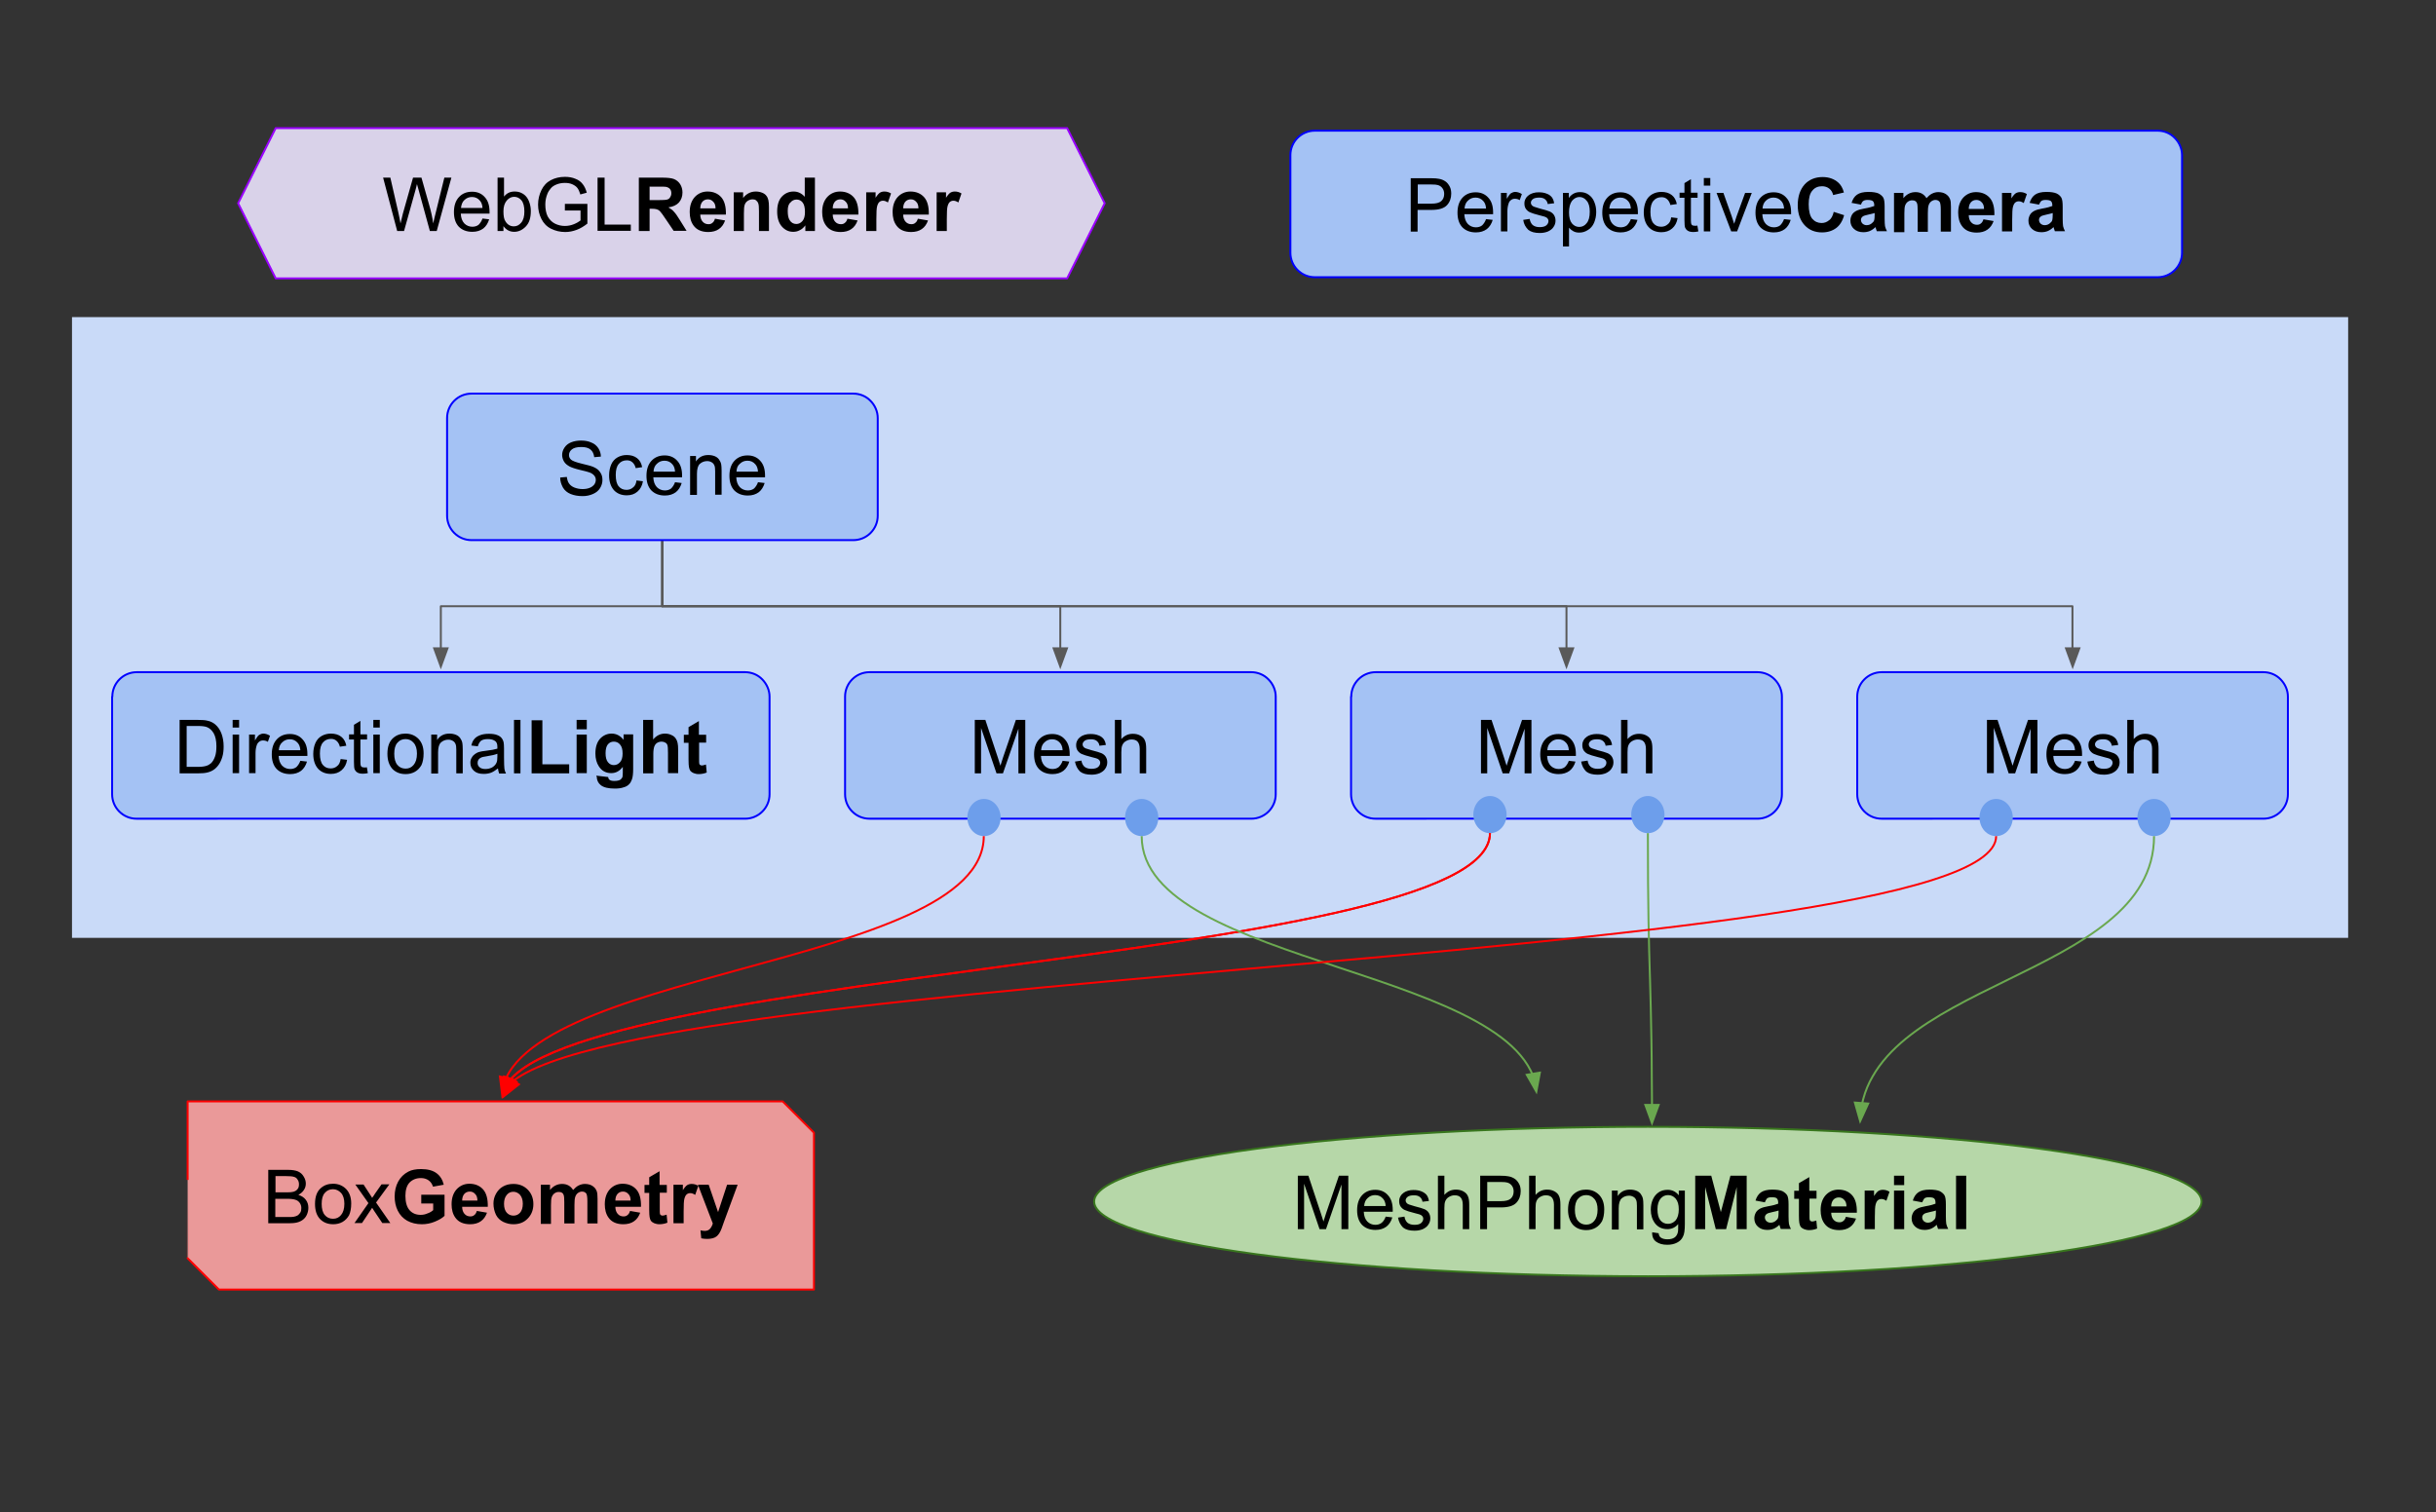 <?xml version="1.0" encoding="utf-8"?>
<!-- Generator: Adobe Illustrator 18.1.1, SVG Export Plug-In . SVG Version: 6.00 Build 0)  -->
<svg version="1.1" id="图层_1" xmlns="http://www.w3.org/2000/svg" xmlns:xlink="http://www.w3.org/1999/xlink" x="0px" y="0px"
	 viewBox="0 0 1245 773" enable-background="new 0 0 1245 773" xml:space="preserve">
<rect x="0" y="0" width="1245" height="773" fill="#333333" stroke="none"/>
<g>
	<defs>
		<rect id="SVGID_1_" y="31.4" width="1959.3" height="1102.1"/>
	</defs>
	<clipPath id="SVGID_2_">
		<use xlink:href="#SVGID_1_"  overflow="visible"/>
	</clipPath>
	<g clip-path="url(#SVGID_2_)">
		<path fill="#C9DAF8" d="M36.8,162.1h1163.3v317.3H36.8L36.8,162.1z"/>
		<path fill-opacity="0" d="M338.5,276.1v33.8h203.4v33.7"/>
		<path fill="none" stroke="#595959" stroke-linejoin="round" stroke-miterlimit="10" d="M338.5,276.1v33.8h203.4v21.5"/>
		<path fill="#595959" stroke="#595959" stroke-miterlimit="10" d="M538.5,331.4l3.4,9.3l3.4-9.3H538.5z"/>
		<path fill-opacity="0" d="M338.5,276.1v33.8h462.1v33.7"/>
		<path fill="none" stroke="#595959" stroke-linejoin="round" stroke-miterlimit="10" d="M338.5,276.1v33.8h462.1v21.5"/>
		<path fill="#595959" stroke="#595959" stroke-miterlimit="10" d="M797.2,331.4l3.4,9.3l3.4-9.3H797.2z"/>
		<path fill-opacity="0" d="M338.5,276.1v33.8h720.7v33.7"/>
		<path fill="none" stroke="#595959" stroke-linejoin="round" stroke-miterlimit="10" d="M338.5,276.1v33.8h720.7v21.5"/>
		<path fill="#595959" stroke="#595959" stroke-miterlimit="10" d="M1055.9,331.4l3.4,9.3l3.4-9.3H1055.9z"/>
		<path fill-opacity="0" d="M338.5,276.1v33.8H225.3v33.7"/>
		<path fill="none" stroke="#595959" stroke-linejoin="round" stroke-miterlimit="10" d="M338.5,276.1v33.8H225.3v21.5"/>
		<path fill="#595959" stroke="#595959" stroke-miterlimit="10" d="M221.9,331.4l3.4,9.3l3.4-9.3H221.9z"/>
		<path fill="#EA9999" d="M95.9,563H400l16,16v80.2l0,0H111.9l-16-16C95.9,643.3,95.9,563,95.9,563z"/>
		<path fill="none" stroke="#FF0000" stroke-linejoin="round" stroke-miterlimit="10" d="M95.9,563H400l16,16v80.2l0,0H111.9l-16-16
			C95.9,643.3,95.9,563,95.9,563z"/>
		<path d="M137.1,625.3V598h10.2c2.1,0,3.8,0.3,5,0.8c1.3,0.6,2.2,1.4,2.9,2.6c0.7,1.1,1.1,2.3,1.1,3.6c0,1.2-0.3,2.3-1,3.3
			c-0.6,1-1.6,1.8-2.8,2.5c1.6,0.5,2.9,1.3,3.8,2.5s1.3,2.5,1.3,4.1c0,1.3-0.3,2.5-0.8,3.6c-0.5,1.1-1.2,1.9-2,2.5
			c-0.8,0.6-1.8,1.1-3,1.4c-1.2,0.3-2.7,0.4-4.4,0.4H137.1z M140.7,609.5h5.9c1.6,0,2.8-0.1,3.4-0.3c0.9-0.3,1.6-0.7,2.1-1.4
			c0.5-0.6,0.7-1.4,0.7-2.4c0-0.9-0.2-1.7-0.7-2.4c-0.4-0.7-1-1.2-1.8-1.4c-0.8-0.3-2.2-0.4-4.1-0.4h-5.4V609.5z M140.7,622.1h6.8
			c1.2,0,2,0,2.5-0.1c0.8-0.1,1.5-0.4,2.1-0.7c0.6-0.4,1-0.9,1.4-1.5c0.4-0.7,0.5-1.4,0.5-2.3c0-1-0.3-1.9-0.8-2.6
			c-0.5-0.7-1.2-1.3-2.2-1.6c-0.9-0.3-2.2-0.5-4-0.5h-6.3V622.1z M161,615.4c0-3.7,1-6.4,3-8.1c1.7-1.5,3.8-2.2,6.2-2.2
			c2.7,0,4.9,0.9,6.7,2.7c1.7,1.8,2.6,4.2,2.6,7.4c0,2.5-0.4,4.5-1.1,6c-0.8,1.4-1.9,2.6-3.3,3.4c-1.4,0.8-3,1.2-4.8,1.2
			c-2.8,0-5-0.9-6.7-2.6C161.8,621.3,161,618.7,161,615.4z M164.4,615.4c0,2.5,0.5,4.4,1.6,5.7c1.1,1.3,2.5,1.9,4.2,1.9
			c1.7,0,3-0.6,4.1-1.9c1.1-1.3,1.7-3.2,1.7-5.8c0-2.4-0.6-4.3-1.7-5.5s-2.5-1.9-4.1-1.9c-1.7,0-3.1,0.6-4.2,1.9
			C164.9,611,164.4,612.9,164.4,615.4z M181.1,625.3l7.2-10.3l-6.7-9.5h4.2l3,4.6c0.6,0.9,1,1.6,1.4,2.2c0.6-0.8,1.1-1.5,1.5-2.2
			l3.3-4.7h4l-6.8,9.3l7.3,10.5h-4.1l-4.1-6.1l-1.1-1.7l-5.2,7.8H181.1z"/>
		<path d="M215.3,615.3v-4.6h11.9v10.8c-1.1,1.1-2.8,2.1-5,3c-2.2,0.9-4.4,1.3-6.6,1.3c-2.8,0-5.3-0.6-7.5-1.8
			c-2.1-1.2-3.7-2.9-4.8-5.1c-1.1-2.2-1.6-4.7-1.6-7.3c0-2.8,0.6-5.4,1.8-7.6c1.2-2.2,2.9-3.9,5.2-5.1c1.7-0.9,3.9-1.3,6.5-1.3
			c3.4,0,6,0.7,7.9,2.1c1.9,1.4,3.1,3.4,3.7,5.9l-5.5,1c-0.4-1.3-1.1-2.4-2.2-3.2c-1.1-0.8-2.4-1.2-4-1.2c-2.4,0-4.3,0.8-5.8,2.3
			c-1.4,1.5-2.1,3.8-2.1,6.8c0,3.2,0.7,5.7,2.1,7.3c1.4,1.6,3.3,2.4,5.7,2.4c1.1,0,2.3-0.2,3.4-0.7c1.2-0.4,2.2-1,3-1.7v-3.4H215.3z
			 M243.7,619l5.2,0.9c-0.7,1.9-1.7,3.4-3.2,4.4c-1.4,1-3.3,1.5-5.4,1.5c-3.4,0-6-1.1-7.6-3.4c-1.3-1.8-1.9-4.1-1.9-6.8
			c0-3.3,0.9-5.8,2.6-7.7c1.7-1.8,3.9-2.8,6.5-2.8c2.9,0,5.3,1,7,2.9c1.7,1.9,2.5,4.9,2.4,8.9h-13.1c0,1.6,0.5,2.8,1.2,3.6
			c0.8,0.9,1.8,1.3,3,1.3c0.8,0,1.5-0.2,2-0.7C243,620.7,243.4,620,243.7,619z M244,613.7c0-1.5-0.4-2.7-1.2-3.4
			c-0.7-0.8-1.6-1.2-2.7-1.2c-1.1,0-2.1,0.4-2.8,1.2s-1.1,2-1.1,3.4H244z M252.2,615.2c0-1.7,0.4-3.4,1.3-5c0.9-1.6,2.1-2.9,3.6-3.7
			c1.6-0.9,3.3-1.3,5.3-1.3c3,0,5.4,1,7.3,2.9s2.9,4.4,2.9,7.4c0,3-1,5.5-2.9,7.4c-1.9,2-4.4,2.9-7.3,2.9c-1.8,0-3.5-0.4-5.2-1.2
			c-1.6-0.8-2.9-2-3.7-3.6C252.7,619.3,252.2,617.4,252.2,615.2z M257.6,615.4c0,2,0.5,3.5,1.4,4.5c0.9,1,2.1,1.5,3.4,1.5
			c1.4,0,2.5-0.5,3.4-1.5c0.9-1,1.4-2.6,1.4-4.6c0-1.9-0.5-3.4-1.4-4.5c-0.9-1-2.1-1.6-3.4-1.6c-1.4,0-2.5,0.5-3.4,1.6
			C258,612,257.6,613.5,257.6,615.4z M276.3,605.6h4.8v2.7c1.7-2.1,3.8-3.1,6.2-3.1c1.3,0,2.4,0.3,3.3,0.8c0.9,0.5,1.7,1.3,2.3,2.3
			c0.9-1,1.8-1.8,2.8-2.3c1-0.5,2.1-0.8,3.2-0.8c1.4,0,2.7,0.3,3.7,0.9c1,0.6,1.8,1.4,2.3,2.6c0.4,0.9,0.5,2.2,0.5,4.1v12.6h-5.2
			V614c0-2-0.2-3.2-0.5-3.8c-0.5-0.7-1.2-1.1-2.2-1.1c-0.7,0-1.4,0.2-2.1,0.7c-0.6,0.4-1.1,1.1-1.4,2c-0.3,0.9-0.4,2.2-0.4,4.1v9.5
			h-5.2v-10.8c0-1.9-0.1-3.2-0.3-3.7c-0.2-0.6-0.5-1-0.9-1.2c-0.4-0.3-0.9-0.4-1.6-0.4c-0.8,0-1.5,0.2-2.2,0.7
			c-0.6,0.4-1.1,1.1-1.4,1.9c-0.3,0.8-0.4,2.2-0.4,4.1v9.6h-5.2V605.6z M322,619l5.2,0.9c-0.7,1.9-1.7,3.4-3.2,4.4
			c-1.4,1-3.3,1.5-5.4,1.5c-3.4,0-6-1.1-7.6-3.4c-1.3-1.8-1.9-4.1-1.9-6.8c0-3.3,0.9-5.8,2.6-7.7c1.7-1.8,3.9-2.8,6.5-2.8
			c2.9,0,5.3,1,7,2.9s2.5,4.9,2.4,8.9h-13.1c0,1.6,0.5,2.8,1.2,3.6c0.8,0.9,1.8,1.3,3,1.3c0.8,0,1.5-0.2,2-0.7
			C321.3,620.7,321.7,620,322,619z M322.3,613.7c0-1.5-0.4-2.7-1.2-3.4c-0.7-0.8-1.6-1.2-2.7-1.2c-1.1,0-2.1,0.4-2.8,1.2
			s-1.1,2-1.1,3.4H322.3z M340.8,605.6v4.1h-3.6v8c0,1.6,0,2.6,0.1,2.8c0.1,0.3,0.2,0.5,0.4,0.6c0.3,0.2,0.6,0.3,0.9,0.3
			c0.5,0,1.2-0.2,2.1-0.5l0.4,4.1c-1.2,0.5-2.6,0.8-4.1,0.8c-1,0-1.8-0.2-2.6-0.5c-0.7-0.3-1.3-0.7-1.7-1.2c-0.3-0.5-0.6-1.2-0.7-2
			c-0.1-0.6-0.2-1.8-0.2-3.7v-8.6h-2.4v-4.1h2.4v-3.9l5.3-3.1v7H340.8z M349.4,625.3h-5.2v-19.7h4.8v2.8c0.8-1.3,1.6-2.2,2.2-2.6
			c0.7-0.4,1.4-0.6,2.3-0.6c1.2,0,2.3,0.3,3.4,1l-1.6,4.6c-0.9-0.6-1.7-0.9-2.5-0.9c-0.7,0-1.3,0.2-1.8,0.6
			c-0.5,0.4-0.9,1.1-1.2,2.2c-0.3,1-0.4,3.2-0.4,6.6V625.3z M356.7,605.6h5.5l4.8,14l4.6-14h5.4l-7,19l-1.2,3.4
			c-0.4,1.1-0.9,2-1.3,2.6c-0.4,0.6-0.9,1.1-1.4,1.5c-0.5,0.4-1.2,0.7-2,0.9c-0.8,0.2-1.7,0.3-2.7,0.3c-1,0-2-0.1-3-0.3l-0.4-4.1
			c0.8,0.2,1.5,0.3,2.2,0.3c1.2,0,2.1-0.4,2.7-1.1c0.6-0.7,1.1-1.6,1.4-2.7L356.7,605.6z"/>
		<path fill="#B6D7A8" d="M559.2,614.2L559.2,614.2c0-10.1,29.8-19.8,82.9-27C695.2,580,767.1,576,842.2,576l0,0
			c156.3,0,283,17.1,283,38.2l0,0c0,21.1-126.7,38.2-283,38.2l0,0C685.9,652.3,559.2,635.2,559.2,614.2z"/>
		<path fill="none" stroke="#38761D" stroke-linejoin="round" stroke-miterlimit="10" d="M559.2,614.2L559.2,614.2
			c0-10.1,29.8-19.8,82.9-27C695.2,580,767.1,576,842.2,576l0,0c156.3,0,283,17.1,283,38.2l0,0c0,21.1-126.7,38.2-283,38.2l0,0
			C685.9,652.3,559.2,635.2,559.2,614.2z"/>
		<path d="M663.3,628.3V601h5.4l6.4,19.3c0.6,1.8,1,3.2,1.3,4.1c0.3-1,0.8-2.5,1.4-4.4l6.5-19h4.8v27.3h-3.5v-22.8l-7.9,22.8h-3.3
			l-7.9-23.2v23.2H663.3z M708.2,621.9l3.4,0.4c-0.6,2-1.6,3.6-3,4.7c-1.5,1.1-3.3,1.7-5.6,1.7c-2.9,0-5.2-0.9-6.9-2.6
			c-1.7-1.8-2.5-4.3-2.5-7.5c0-3.3,0.9-5.9,2.6-7.7c1.7-1.8,3.9-2.7,6.7-2.7c2.6,0,4.8,0.9,6.4,2.7c1.7,1.8,2.5,4.3,2.5,7.6
			c0,0.2,0,0.5,0,0.9H697c0.1,2.2,0.7,3.8,1.8,5c1.1,1.1,2.5,1.7,4.1,1.7c1.2,0,2.3-0.3,3.2-1C707,624.4,707.7,623.3,708.2,621.9z
			 M697.2,616.5h11c-0.1-1.7-0.6-2.9-1.3-3.7c-1.1-1.3-2.4-1.9-4.1-1.9c-1.5,0-2.8,0.5-3.9,1.6C697.9,613.4,697.3,614.8,697.2,616.5
			z M714.5,622.4l3.3-0.5c0.2,1.3,0.7,2.3,1.5,3.1c0.9,0.7,2,1.1,3.6,1.1s2.7-0.3,3.4-0.9c0.7-0.6,1.1-1.4,1.1-2.2
			c0-0.7-0.3-1.3-1-1.8c-0.4-0.3-1.6-0.7-3.4-1.1c-2.5-0.6-4.2-1.2-5.1-1.6c-0.9-0.4-1.6-1.1-2.1-1.8c-0.5-0.8-0.7-1.7-0.7-2.7
			c0-0.9,0.2-1.7,0.6-2.4c0.4-0.8,1-1.4,1.7-1.9c0.5-0.4,1.2-0.7,2.1-1c0.9-0.3,1.9-0.4,2.9-0.4c1.6,0,2.9,0.2,4.1,0.7
			s2,1.1,2.6,1.8c0.6,0.8,1,1.8,1.2,3.1l-3.3,0.4c-0.1-1-0.6-1.8-1.3-2.4c-0.7-0.6-1.7-0.9-3-0.9c-1.6,0-2.7,0.3-3.3,0.8
			c-0.6,0.5-1,1.1-1,1.8c0,0.4,0.1,0.8,0.4,1.2c0.3,0.4,0.7,0.7,1.3,0.9c0.3,0.1,1.3,0.4,2.9,0.9c2.4,0.6,4,1.1,5,1.5
			c0.9,0.4,1.7,1,2.2,1.8c0.5,0.8,0.8,1.7,0.8,2.9c0,1.1-0.3,2.2-1,3.2c-0.6,1-1.6,1.7-2.8,2.3c-1.2,0.5-2.6,0.8-4.2,0.8
			c-2.6,0-4.5-0.5-5.9-1.6C715.7,626.1,714.9,624.5,714.5,622.4z M734.9,628.3V601h3.3v9.8c1.6-1.8,3.5-2.7,5.9-2.7
			c1.5,0,2.7,0.3,3.8,0.9c1.1,0.6,1.9,1.4,2.3,2.4c0.5,1,0.7,2.5,0.7,4.4v12.5h-3.3v-12.5c0-1.7-0.4-2.9-1.1-3.7
			c-0.7-0.8-1.8-1.1-3.1-1.1c-1,0-1.9,0.3-2.8,0.8c-0.9,0.5-1.5,1.2-1.9,2.1c-0.4,0.9-0.5,2.1-0.5,3.6v10.8H734.9z M756.5,628.3V601
			h10.3c1.8,0,3.2,0.1,4.1,0.3c1.3,0.2,2.4,0.7,3.3,1.3c0.9,0.6,1.6,1.5,2.2,2.6c0.6,1.1,0.8,2.4,0.8,3.7c0,2.3-0.7,4.3-2.2,5.9
			c-1.5,1.6-4.1,2.4-8,2.4h-7v11.1H756.5z M760.1,614h7c2.3,0,4-0.4,5-1.3c1-0.9,1.5-2.1,1.5-3.7c0-1.1-0.3-2.1-0.9-2.9
			c-0.6-0.8-1.3-1.3-2.3-1.6c-0.6-0.2-1.7-0.3-3.3-0.3h-7V614z M781.5,628.3V601h3.3v9.8c1.6-1.8,3.5-2.7,5.9-2.7
			c1.5,0,2.7,0.3,3.8,0.9c1.1,0.6,1.9,1.4,2.3,2.4c0.5,1,0.7,2.5,0.7,4.4v12.5h-3.3v-12.5c0-1.7-0.4-2.9-1.1-3.7
			c-0.7-0.8-1.8-1.1-3.1-1.1c-1,0-1.9,0.3-2.8,0.8c-0.9,0.5-1.5,1.2-1.9,2.1c-0.4,0.9-0.5,2.1-0.5,3.6v10.8H781.5z M801.4,618.4
			c0-3.7,1-6.4,3-8.1c1.7-1.5,3.8-2.2,6.2-2.2c2.7,0,4.9,0.9,6.7,2.7c1.7,1.8,2.6,4.2,2.6,7.4c0,2.5-0.4,4.5-1.1,6
			c-0.8,1.4-1.9,2.6-3.3,3.4c-1.4,0.8-3,1.2-4.8,1.2c-2.8,0-5-0.9-6.7-2.6C802.3,624.3,801.4,621.7,801.4,618.4z M804.9,618.4
			c0,2.5,0.5,4.4,1.6,5.7c1.1,1.3,2.5,1.9,4.2,1.9c1.7,0,3-0.6,4.1-1.9c1.1-1.3,1.7-3.2,1.7-5.8c0-2.4-0.6-4.3-1.7-5.5
			c-1.1-1.3-2.5-1.9-4.1-1.9c-1.7,0-3.1,0.6-4.2,1.9C805.4,614,804.9,615.9,804.9,618.4z M823.8,628.3v-19.7h3v2.8
			c1.4-2.2,3.5-3.3,6.3-3.3c1.2,0,2.3,0.2,3.3,0.6c1,0.4,1.7,1,2.2,1.7c0.5,0.7,0.9,1.5,1.1,2.5c0.1,0.6,0.2,1.7,0.2,3.3v12.2h-3.3
			v-12c0-1.4-0.1-2.4-0.4-3c-0.3-0.7-0.7-1.2-1.4-1.6c-0.7-0.4-1.4-0.6-2.3-0.6c-1.4,0-2.7,0.5-3.7,1.4c-1,0.9-1.5,2.6-1.5,5.1v10.8
			H823.8z M844.4,629.9l3.3,0.5c0.1,1,0.5,1.8,1.1,2.2c0.8,0.6,2,0.9,3.4,0.9c1.6,0,2.7-0.3,3.6-0.9c0.9-0.6,1.4-1.5,1.7-2.6
			c0.2-0.7,0.2-2.1,0.2-4.3c-1.4,1.7-3.3,2.6-5.5,2.6c-2.7,0-4.8-1-6.3-2.9c-1.5-2-2.2-4.3-2.2-7c0-1.9,0.3-3.6,1-5.2
			c0.7-1.6,1.7-2.8,3-3.7c1.3-0.9,2.8-1.3,4.6-1.3c2.3,0,4.2,0.9,5.7,2.8v-2.4h3.1v17.1c0,3.1-0.3,5.3-1,6.5c-0.6,1.3-1.6,2.3-3,3
			c-1.3,0.7-3,1.1-5,1.1c-2.3,0-4.2-0.5-5.7-1.6C845,633.7,844.3,632.1,844.4,629.9z M847.1,618.1c0,2.6,0.5,4.5,1.5,5.7
			c1,1.2,2.3,1.8,3.9,1.8c1.5,0,2.8-0.6,3.9-1.8c1-1.2,1.6-3.1,1.6-5.6c0-2.4-0.5-4.2-1.6-5.5c-1.1-1.2-2.3-1.8-3.9-1.8
			c-1.5,0-2.8,0.6-3.8,1.8C847.7,613.9,847.1,615.7,847.1,618.1z"/>
		<path d="M866.4,628.3V601h8.2l4.9,18.6l4.9-18.6h8.3v27.3h-5.1v-21.5l-5.4,21.5h-5.3l-5.4-21.5v21.5H866.4z M902,614.6l-4.8-0.9
			c0.6-1.9,1.5-3.3,2.8-4.2c1.3-0.9,3.2-1.4,5.8-1.4c2.3,0,4.1,0.3,5.2,0.8c1.1,0.6,1.9,1.3,2.4,2.1c0.5,0.9,0.7,2.4,0.7,4.7l0,6.1
			c0,1.7,0.1,3,0.2,3.8c0.2,0.8,0.5,1.7,1,2.6h-5.2c-0.1-0.3-0.3-0.9-0.5-1.5c-0.1-0.3-0.1-0.5-0.2-0.6c-0.9,0.9-1.8,1.5-2.9,2
			c-1,0.4-2.1,0.6-3.3,0.6c-2,0-3.6-0.6-4.8-1.7c-1.2-1.1-1.8-2.5-1.8-4.2c0-1.1,0.3-2.1,0.8-3c0.5-0.9,1.3-1.5,2.2-2
			c1-0.5,2.3-0.9,4.1-1.2c2.4-0.4,4.1-0.9,5.1-1.3v-0.5c0-1-0.2-1.7-0.7-2.2s-1.4-0.6-2.8-0.6c-0.9,0-1.7,0.2-2.2,0.6
			C902.8,613,902.3,613.7,902,614.6z M909,618.8c-0.7,0.2-1.7,0.5-3.2,0.8c-1.4,0.3-2.4,0.6-2.8,0.9c-0.7,0.5-1,1.1-1,1.8
			c0,0.7,0.3,1.4,0.8,1.9c0.6,0.5,1.2,0.8,2.1,0.8c1,0,1.9-0.3,2.7-1c0.6-0.5,1.1-1,1.2-1.7c0.1-0.4,0.2-1.3,0.2-2.6V618.8z
			 M928.4,608.6v4.1h-3.6v8c0,1.6,0,2.6,0.1,2.8c0.1,0.3,0.2,0.5,0.4,0.6c0.3,0.2,0.6,0.3,0.9,0.3c0.5,0,1.2-0.2,2.1-0.5l0.4,4.1
			c-1.2,0.5-2.6,0.8-4.1,0.8c-1,0-1.8-0.2-2.6-0.5c-0.7-0.3-1.3-0.7-1.7-1.2c-0.3-0.5-0.6-1.2-0.7-2c-0.1-0.6-0.2-1.8-0.2-3.7v-8.6
			h-2.4v-4.1h2.4v-3.9l5.3-3.1v7H928.4z M943.4,622l5.2,0.9c-0.7,1.9-1.7,3.4-3.2,4.4c-1.4,1-3.3,1.5-5.4,1.5c-3.4,0-6-1.1-7.6-3.4
			c-1.3-1.8-1.9-4.1-1.9-6.8c0-3.3,0.9-5.8,2.6-7.7c1.7-1.8,3.9-2.8,6.5-2.8c2.9,0,5.3,1,7,2.9c1.7,1.9,2.5,4.9,2.4,8.9h-13.1
			c0,1.6,0.5,2.8,1.2,3.6c0.8,0.9,1.8,1.3,3,1.3c0.8,0,1.5-0.2,2-0.7C942.7,623.7,943.1,623,943.4,622z M943.7,616.7
			c0-1.5-0.4-2.7-1.2-3.4c-0.7-0.8-1.6-1.2-2.7-1.2c-1.1,0-2.1,0.4-2.8,1.2c-0.7,0.8-1.1,2-1.1,3.4H943.7z M958.2,628.3h-5.2v-19.7
			h4.8v2.8c0.8-1.3,1.6-2.2,2.2-2.6c0.7-0.4,1.4-0.6,2.3-0.6c1.2,0,2.3,0.3,3.4,1l-1.6,4.6c-0.9-0.6-1.7-0.9-2.5-0.9
			c-0.7,0-1.3,0.2-1.8,0.6s-0.9,1.1-1.2,2.2c-0.3,1-0.4,3.2-0.4,6.6V628.3z M968,605.9V601h5.2v4.8H968z M968,628.3v-19.7h5.2v19.7
			H968z M982.4,614.6l-4.8-0.9c0.6-1.9,1.5-3.3,2.8-4.2c1.3-0.9,3.2-1.4,5.8-1.4c2.3,0,4.1,0.3,5.2,0.8c1.1,0.6,1.9,1.3,2.4,2.1
			c0.5,0.9,0.7,2.4,0.7,4.7l0,6.1c0,1.7,0.1,3,0.2,3.8c0.2,0.8,0.5,1.7,1,2.6h-5.2c-0.1-0.3-0.3-0.9-0.5-1.5
			c-0.1-0.3-0.1-0.5-0.2-0.6c-0.9,0.9-1.8,1.5-2.9,2c-1,0.4-2.1,0.6-3.3,0.6c-2,0-3.6-0.6-4.8-1.7c-1.2-1.1-1.8-2.5-1.8-4.2
			c0-1.1,0.3-2.1,0.8-3c0.5-0.9,1.3-1.5,2.2-2c1-0.5,2.3-0.9,4.1-1.2c2.4-0.4,4.1-0.9,5.1-1.3v-0.5c0-1-0.2-1.7-0.7-2.2
			c-0.5-0.4-1.4-0.6-2.8-0.6c-0.9,0-1.7,0.2-2.2,0.6C983.2,613,982.8,613.7,982.4,614.6z M989.4,618.8c-0.7,0.2-1.7,0.5-3.2,0.8
			c-1.4,0.3-2.4,0.6-2.8,0.9c-0.7,0.5-1,1.1-1,1.8c0,0.7,0.3,1.4,0.8,1.9c0.6,0.5,1.2,0.8,2.1,0.8c1,0,1.9-0.3,2.7-1
			c0.6-0.5,1.1-1,1.2-1.7c0.1-0.4,0.2-1.3,0.2-2.6V618.8z M999.7,628.3V601h5.2v27.3H999.7z"/>
		<path fill="#A4C2F4" d="M431.9,356.1L431.9,356.1c0-6.9,5.6-12.5,12.5-12.5h195.1c3.3,0,6.5,1.3,8.8,3.7c2.3,2.3,3.7,5.5,3.7,8.8
			v49.9c0,6.9-5.6,12.5-12.5,12.5H444.4c-6.9,0-12.5-5.6-12.5-12.5V356.1z"/>
		<path fill="none" stroke="#0000FF" stroke-linejoin="round" stroke-miterlimit="10" d="M431.9,356.1L431.9,356.1
			c0-6.9,5.6-12.5,12.5-12.5h195.1c3.3,0,6.5,1.3,8.8,3.7c2.3,2.3,3.7,5.5,3.7,8.8v49.9c0,6.9-5.6,12.5-12.5,12.5H444.4
			c-6.9,0-12.5-5.6-12.5-12.5V356.1z"/>
		<path d="M498.2,395.2V368h5.4l6.4,19.3c0.6,1.8,1,3.2,1.3,4.1c0.3-1,0.8-2.5,1.4-4.4l6.5-19h4.8v27.3h-3.5v-22.8l-7.9,22.8h-3.3
			l-7.9-23.2v23.2H498.2z M543.1,388.9l3.4,0.4c-0.6,2-1.6,3.6-3,4.7c-1.5,1.1-3.3,1.7-5.6,1.7c-2.9,0-5.2-0.9-6.9-2.6
			c-1.7-1.8-2.5-4.3-2.5-7.5c0-3.3,0.9-5.9,2.6-7.7c1.7-1.8,3.9-2.7,6.7-2.7c2.6,0,4.8,0.9,6.4,2.7c1.7,1.8,2.5,4.3,2.5,7.6
			c0,0.2,0,0.5,0,0.9h-14.7c0.1,2.2,0.7,3.8,1.8,5c1.1,1.1,2.5,1.7,4.1,1.7c1.2,0,2.3-0.3,3.2-1
			C541.9,391.3,542.6,390.3,543.1,388.9z M532.1,383.5h11c-0.1-1.7-0.6-2.9-1.3-3.7c-1.1-1.3-2.4-1.9-4.1-1.9
			c-1.5,0-2.8,0.5-3.9,1.6C532.8,380.4,532.2,381.7,532.1,383.5z M549.4,389.3l3.3-0.5c0.2,1.3,0.7,2.3,1.5,3.1
			c0.9,0.7,2,1.1,3.6,1.1c1.5,0,2.7-0.3,3.4-0.9c0.7-0.6,1.1-1.4,1.1-2.2c0-0.7-0.3-1.3-1-1.8c-0.4-0.3-1.6-0.7-3.4-1.1
			c-2.5-0.6-4.2-1.2-5.1-1.6c-0.9-0.4-1.6-1.1-2.1-1.8c-0.5-0.8-0.7-1.7-0.7-2.7c0-0.9,0.2-1.7,0.6-2.4c0.4-0.8,1-1.4,1.7-1.9
			c0.5-0.4,1.2-0.7,2.1-1c0.9-0.3,1.9-0.4,2.9-0.4c1.6,0,2.9,0.2,4.1,0.7c1.2,0.4,2,1.1,2.6,1.8c0.6,0.8,1,1.8,1.2,3.1l-3.3,0.4
			c-0.1-1-0.6-1.8-1.3-2.4c-0.7-0.6-1.7-0.9-3-0.9c-1.6,0-2.7,0.3-3.3,0.8c-0.6,0.5-1,1.1-1,1.8c0,0.4,0.1,0.8,0.4,1.2
			c0.3,0.4,0.7,0.7,1.3,0.9c0.3,0.1,1.3,0.4,2.9,0.9c2.4,0.6,4,1.1,5,1.5c0.9,0.4,1.7,1,2.2,1.8c0.5,0.8,0.8,1.7,0.8,2.9
			c0,1.1-0.3,2.2-1,3.2c-0.6,1-1.6,1.7-2.8,2.3c-1.2,0.5-2.6,0.8-4.2,0.8c-2.6,0-4.5-0.5-5.9-1.6C550.6,393,549.8,391.4,549.4,389.3
			z M569.8,395.2V368h3.3v9.8c1.6-1.8,3.5-2.7,5.9-2.7c1.5,0,2.7,0.3,3.8,0.9c1.1,0.6,1.9,1.4,2.3,2.4c0.5,1,0.7,2.5,0.7,4.4v12.5
			h-3.3v-12.5c0-1.7-0.4-2.9-1.1-3.7c-0.7-0.8-1.8-1.1-3.1-1.1c-1,0-1.9,0.3-2.8,0.8c-0.9,0.5-1.5,1.2-1.9,2.1
			c-0.4,0.9-0.5,2.1-0.5,3.6v10.8H569.8z"/>
		<path fill="#A4C2F4" d="M690.6,356.1L690.6,356.1c0-6.9,5.6-12.5,12.5-12.5h195.1c3.3,0,6.5,1.3,8.8,3.7c2.3,2.3,3.7,5.5,3.7,8.8
			v49.9c0,6.9-5.6,12.5-12.5,12.5H703c-6.9,0-12.5-5.6-12.5-12.5V356.1z"/>
		<path fill="none" stroke="#0000FF" stroke-linejoin="round" stroke-miterlimit="10" d="M690.6,356.1L690.6,356.1
			c0-6.9,5.6-12.5,12.5-12.5h195.1c3.3,0,6.5,1.3,8.8,3.7c2.3,2.3,3.7,5.5,3.7,8.8v49.9c0,6.9-5.6,12.5-12.5,12.5H703
			c-6.9,0-12.5-5.6-12.5-12.5V356.1z"/>
		<path d="M756.9,395.2V368h5.4l6.4,19.3c0.6,1.8,1,3.2,1.3,4.1c0.3-1,0.8-2.5,1.4-4.4l6.5-19h4.8v27.3h-3.5v-22.8l-7.9,22.8h-3.3
			l-7.9-23.2v23.2H756.9z M801.8,388.9l3.4,0.4c-0.6,2-1.6,3.6-3,4.7c-1.5,1.1-3.3,1.7-5.6,1.7c-2.9,0-5.2-0.9-6.9-2.6
			c-1.7-1.8-2.5-4.3-2.5-7.5c0-3.3,0.9-5.9,2.6-7.7c1.7-1.8,3.9-2.7,6.7-2.7c2.6,0,4.8,0.9,6.4,2.7c1.7,1.8,2.5,4.3,2.5,7.6
			c0,0.2,0,0.5,0,0.9h-14.7c0.1,2.2,0.7,3.8,1.8,5c1.1,1.1,2.5,1.7,4.1,1.7c1.2,0,2.3-0.3,3.2-1
			C800.6,391.3,801.3,390.3,801.8,388.9z M790.8,383.5h11c-0.1-1.7-0.6-2.9-1.3-3.7c-1.1-1.3-2.4-1.9-4.1-1.9
			c-1.5,0-2.8,0.5-3.9,1.6C791.5,380.4,790.9,381.7,790.8,383.5z M808.1,389.3l3.3-0.5c0.2,1.3,0.7,2.3,1.5,3.1
			c0.9,0.7,2,1.1,3.6,1.1c1.5,0,2.7-0.3,3.4-0.9c0.7-0.6,1.1-1.4,1.1-2.2c0-0.7-0.3-1.3-1-1.8c-0.4-0.3-1.6-0.7-3.4-1.1
			c-2.5-0.6-4.2-1.2-5.1-1.6c-0.9-0.4-1.6-1.1-2.1-1.8c-0.5-0.8-0.7-1.7-0.7-2.7c0-0.9,0.2-1.7,0.6-2.4c0.4-0.8,1-1.4,1.7-1.9
			c0.5-0.4,1.2-0.7,2.1-1c0.9-0.3,1.9-0.4,2.9-0.4c1.6,0,2.9,0.2,4.1,0.7c1.2,0.4,2,1.1,2.6,1.8c0.6,0.8,1,1.8,1.2,3.1l-3.3,0.4
			c-0.1-1-0.6-1.8-1.3-2.4c-0.7-0.6-1.7-0.9-3-0.9c-1.6,0-2.7,0.3-3.3,0.8c-0.6,0.5-1,1.1-1,1.8c0,0.4,0.1,0.8,0.4,1.2
			c0.3,0.4,0.7,0.7,1.3,0.9c0.3,0.1,1.3,0.4,2.9,0.9c2.4,0.6,4,1.1,5,1.5c0.9,0.4,1.7,1,2.2,1.8c0.5,0.8,0.8,1.7,0.8,2.9
			c0,1.1-0.3,2.2-1,3.2c-0.6,1-1.6,1.7-2.8,2.3c-1.2,0.5-2.6,0.8-4.2,0.8c-2.6,0-4.5-0.5-5.9-1.6C809.3,393,808.5,391.4,808.1,389.3
			z M828.5,395.2V368h3.3v9.8c1.6-1.8,3.5-2.7,5.9-2.7c1.5,0,2.7,0.3,3.8,0.9c1.1,0.6,1.9,1.4,2.3,2.4c0.5,1,0.7,2.5,0.7,4.4v12.5
			h-3.3v-12.5c0-1.7-0.4-2.9-1.1-3.7c-0.7-0.8-1.8-1.1-3.1-1.1c-1,0-1.9,0.3-2.8,0.8c-0.9,0.5-1.5,1.2-1.9,2.1
			c-0.4,0.9-0.5,2.1-0.5,3.6v10.8H828.5z"/>
		<path fill="#A4C2F4" d="M949.2,356.1L949.2,356.1c0-6.9,5.6-12.5,12.5-12.5h195.1c3.3,0,6.5,1.3,8.8,3.7s3.7,5.5,3.7,8.8v49.9
			c0,6.9-5.6,12.5-12.5,12.5H961.7c-6.9,0-12.5-5.6-12.5-12.5V356.1z"/>
		<path fill="none" stroke="#0000FF" stroke-linejoin="round" stroke-miterlimit="10" d="M949.2,356.1L949.2,356.1
			c0-6.9,5.6-12.5,12.5-12.5h195.1c3.3,0,6.5,1.3,8.8,3.7s3.7,5.5,3.7,8.8v49.9c0,6.9-5.6,12.5-12.5,12.5H961.7
			c-6.9,0-12.5-5.6-12.5-12.5V356.1z"/>
		<path d="M1015.5,395.2V368h5.4l6.4,19.3c0.6,1.8,1,3.2,1.3,4.1c0.3-1,0.8-2.5,1.4-4.4l6.5-19h4.8v27.3h-3.5v-22.8l-7.9,22.8h-3.3
			L1019,372v23.2H1015.5z M1060.5,388.9l3.4,0.4c-0.6,2-1.6,3.6-3,4.7c-1.5,1.1-3.3,1.7-5.6,1.7c-2.9,0-5.2-0.9-6.9-2.6
			c-1.7-1.8-2.5-4.3-2.5-7.5c0-3.3,0.9-5.9,2.6-7.7c1.7-1.8,3.9-2.7,6.7-2.7c2.6,0,4.8,0.9,6.4,2.7c1.7,1.8,2.5,4.3,2.5,7.6
			c0,0.2,0,0.5,0,0.9h-14.7c0.1,2.2,0.7,3.8,1.8,5c1.1,1.1,2.5,1.7,4.1,1.7c1.2,0,2.3-0.3,3.2-1
			C1059.3,391.3,1060,390.3,1060.5,388.9z M1049.5,383.5h11c-0.1-1.7-0.6-2.9-1.3-3.7c-1.1-1.3-2.4-1.9-4.1-1.9
			c-1.5,0-2.8,0.5-3.9,1.6C1050.1,380.4,1049.6,381.7,1049.5,383.5z M1066.8,389.3l3.3-0.5c0.2,1.3,0.7,2.3,1.5,3.1
			c0.9,0.7,2,1.1,3.6,1.1s2.7-0.3,3.4-0.9c0.7-0.6,1.1-1.4,1.1-2.2c0-0.7-0.3-1.3-1-1.8c-0.4-0.3-1.6-0.7-3.4-1.1
			c-2.5-0.6-4.2-1.2-5.1-1.6c-0.9-0.4-1.6-1.1-2.1-1.8c-0.5-0.8-0.7-1.7-0.7-2.7c0-0.9,0.2-1.7,0.6-2.4c0.4-0.8,1-1.4,1.7-1.9
			c0.5-0.4,1.2-0.7,2.1-1c0.9-0.3,1.9-0.4,2.9-0.4c1.6,0,2.9,0.2,4.1,0.7c1.2,0.4,2,1.1,2.6,1.8c0.6,0.8,1,1.8,1.2,3.1l-3.3,0.4
			c-0.1-1-0.6-1.8-1.3-2.4c-0.7-0.6-1.7-0.9-3-0.9c-1.6,0-2.7,0.3-3.3,0.8c-0.6,0.5-1,1.1-1,1.8c0,0.4,0.1,0.8,0.4,1.2
			c0.3,0.4,0.7,0.7,1.3,0.9c0.3,0.1,1.3,0.4,2.9,0.9c2.4,0.6,4,1.1,5,1.5c0.9,0.4,1.7,1,2.2,1.8c0.5,0.8,0.8,1.7,0.8,2.9
			c0,1.1-0.3,2.2-1,3.2c-0.6,1-1.6,1.7-2.8,2.3c-1.2,0.5-2.6,0.8-4.2,0.8c-2.6,0-4.5-0.5-5.9-1.6
			C1068,393,1067.1,391.4,1066.8,389.3z M1087.2,395.2V368h3.3v9.8c1.6-1.8,3.5-2.7,5.9-2.7c1.5,0,2.7,0.3,3.8,0.9
			c1.1,0.6,1.9,1.4,2.3,2.4c0.5,1,0.7,2.5,0.7,4.4v12.5h-3.3v-12.5c0-1.7-0.4-2.9-1.1-3.7c-0.7-0.8-1.8-1.1-3.1-1.1
			c-1,0-1.9,0.3-2.8,0.8c-0.9,0.5-1.5,1.2-1.9,2.1c-0.4,0.9-0.5,2.1-0.5,3.6v10.8H1087.2z"/>
		<path fill="#6D9EEB" d="M494.4,417.9L494.4,417.9c0-5.3,3.8-9.5,8.5-9.5l0,0c2.3,0,4.4,1,6,2.8s2.5,4.2,2.5,6.7l0,0
			c0,5.3-3.8,9.5-8.5,9.5l0,0C498.2,427.4,494.4,423.2,494.4,417.9z"/>
		<path fill="#6D9EEB" d="M575,417.9L575,417.9c0-5.3,3.8-9.5,8.5-9.5l0,0c2.3,0,4.4,1,6,2.8s2.5,4.2,2.5,6.7l0,0
			c0,5.3-3.8,9.5-8.5,9.5l0,0C578.8,427.4,575,423.2,575,417.9z"/>
		<path fill="#6D9EEB" d="M753,416.4L753,416.4c0-5.3,3.8-9.5,8.5-9.5l0,0c2.3,0,4.4,1,6,2.8s2.5,4.2,2.5,6.7l0,0
			c0,5.3-3.8,9.5-8.5,9.5l0,0C756.8,425.9,753,421.6,753,416.4z"/>
		<path fill="#6D9EEB" d="M833.7,416.4L833.7,416.4c0-5.3,3.8-9.5,8.5-9.5l0,0c2.3,0,4.4,1,6,2.8c1.6,1.8,2.5,4.2,2.5,6.7l0,0
			c0,5.3-3.8,9.5-8.5,9.5l0,0C837.5,425.9,833.7,421.6,833.7,416.4z"/>
		<path fill="#6D9EEB" d="M1011.7,417.9L1011.7,417.9c0-5.3,3.8-9.5,8.5-9.5l0,0c2.3,0,4.4,1,6,2.8c1.6,1.8,2.5,4.2,2.5,6.7l0,0
			c0,5.3-3.8,9.5-8.5,9.5l0,0C1015.5,427.4,1011.7,423.2,1011.7,417.9z"/>
		<path fill="#6D9EEB" d="M1092.4,417.9L1092.4,417.9c0-5.3,3.8-9.5,8.5-9.5l0,0c2.3,0,4.4,1,6,2.8c1.6,1.8,2.5,4.2,2.5,6.7l0,0
			c0,5.3-3.8,9.5-8.5,9.5l0,0C1096.2,427.4,1092.4,423.2,1092.4,417.9z"/>
		<path fill="#EEEEEE" d="M271.2,238.7L271.2,238.7c0-12.2,12.1-22,27-22l0,0c14.9,0,27,9.9,27,22l0,0c0,12.2-12.1,22-27,22l0,0
			C283.3,260.7,271.2,250.9,271.2,238.7z"/>
		<path fill="none" stroke="#595959" stroke-linejoin="round" stroke-miterlimit="10" d="M271.2,238.7L271.2,238.7
			c0-12.2,12.1-22,27-22l0,0c14.9,0,27,9.9,27,22l0,0c0,12.2-12.1,22-27,22l0,0C283.3,260.7,271.2,250.9,271.2,238.7z"/>
		<path fill="#EEEEEE" d="M351.8,238.7L351.8,238.7c0-12.2,12.1-22,27-22l0,0c14.9,0,27,9.9,27,22l0,0c0,12.2-12.1,22-27,22l0,0
			C363.9,260.7,351.8,250.9,351.8,238.7z"/>
		<path fill="none" stroke="#595959" stroke-linejoin="round" stroke-miterlimit="10" d="M351.8,238.7L351.8,238.7
			c0-12.2,12.1-22,27-22l0,0c14.9,0,27,9.9,27,22l0,0c0,12.2-12.1,22-27,22l0,0C363.9,260.7,351.8,250.9,351.8,238.7z"/>
		<path fill-opacity="0" d="M761.5,425.9c0,34.3-126.4,51.4-252.8,68.6c-126.4,17.1-252.8,34.3-252.8,68.6"/>
		<path fill="none" stroke="#FF0000" stroke-linejoin="round" stroke-miterlimit="10" d="M761.5,425.9c0,34.3-126.4,51.4-252.8,68.6
			c-63.2,8.6-126.4,17.1-173.8,27.9c-23.7,5.4-43.4,11.2-57.3,17.9c-6.9,3.3-12.3,6.9-16,10.7c-0.2,0.2-0.5,0.5-0.7,0.7l-0.1,0.1"/>
		<path fill="#FF0000" stroke="#FF0000" stroke-miterlimit="10" d="M257.7,550.4l-0.6,9.8l6.8-7.2L257.7,550.4z"/>
		<path fill-opacity="0" d="M502.8,427.4c0,33.9-61.7,50.9-123.4,67.8C317.7,512.2,256,529.1,256,563"/>
		<path fill="none" stroke="#FF0000" stroke-linejoin="round" stroke-miterlimit="10" d="M502.8,427.4c0,33.9-61.7,50.9-123.4,67.8
			c-30.9,8.5-61.7,16.9-84.9,27.5c-11.6,5.3-21.2,11.1-28,17.7c-3.4,3.3-6,6.8-7.8,10.6l0,0"/>
		<path fill="#FF0000" stroke="#FF0000" stroke-miterlimit="10" d="M255.5,550.3l1.2,9.8l5.4-8.3L255.5,550.3z"/>
		<path fill-opacity="0" d="M761.5,425.9c0,34.3-126.4,51.4-252.8,68.6c-126.4,17.1-252.8,34.3-252.8,68.6"/>
		<path fill="none" stroke="#FF0000" stroke-linejoin="round" stroke-miterlimit="10" d="M761.5,425.9c0,34.3-126.4,51.4-252.8,68.6
			c-63.2,8.6-126.4,17.1-173.8,27.9c-23.7,5.4-43.4,11.2-57.3,17.9c-6.9,3.3-12.3,6.9-16,10.7c-0.2,0.2-0.5,0.5-0.7,0.7l-0.1,0.1"/>
		<path fill="#FF0000" stroke="#FF0000" stroke-miterlimit="10" d="M257.7,550.4l-0.6,9.8l6.8-7.2L257.7,550.4z"/>
		<path fill-opacity="0" d="M583.5,427.4c0,34.6,47,51.9,94,69.2c47,17.3,94,34.6,94,69.2"/>
		<path fill="none" stroke="#6AA84F" stroke-linejoin="round" stroke-miterlimit="10" d="M583.5,427.4c0,33.7,50.6,50.5,101.2,67.3
			c25.3,8.4,50.6,16.8,69.6,27.3c9.5,5.3,17.4,11,22.9,17.6c2.8,3.3,4.9,6.8,6.4,10.5l0,0.1"/>
		<path fill="#6AA84F" stroke="#6AA84F" stroke-miterlimit="10" d="M780.3,549.4l4.9,8.6l1.8-9.7L780.3,549.4z"/>
		<path fill-opacity="0" d="M842.2,425.9c0,43.1,0.5,64.7,1.1,86.3c0.5,21.6,1.1,43.1,1.1,86.3"/>
		<path fill="none" stroke="#6AA84F" stroke-linejoin="round" stroke-miterlimit="10" d="M842.2,425.9c0,37.5,0.5,56.2,1.1,74.9
			c0.3,9.4,0.5,18.7,0.7,30.4c0.1,5.9,0.2,12.3,0.2,19.6c0,3.7,0.1,7.5,0.1,11.7l0,2.6"/>
		<path fill="#6AA84F" stroke="#6AA84F" stroke-miterlimit="10" d="M840.9,564.8l3.4,9.3l3.4-9.3L840.9,564.8z"/>
		<path fill-opacity="0" d="M1100.9,427.4c0,50.9-45.9,76.4-91.9,101.8c-45.9,25.5-91.9,50.9-91.9,101.8"/>
		<path fill="none" stroke="#6AA84F" stroke-linejoin="round" stroke-miterlimit="10" d="M1100.9,427.4c0,36.8-37.6,55.2-75.1,73.6
			c-18.8,9.2-37.6,18.4-51.7,29.9c-7,5.7-12.9,12.1-17,19.3c-2.1,3.6-3.7,7.4-4.8,11.5c-0.3,1-0.5,2-0.7,3.1
			c-0.1,0.3-0.1,0.5-0.2,0.8l0,0.3"/>
		<path fill="#6AA84F" stroke="#6AA84F" stroke-miterlimit="10" d="M948,563.6l2.7,9.5l4.1-9L948,563.6z"/>
		<path fill-opacity="0" d="M1020.2,427.4c0,33.9-191.1,50.9-382.1,67.8C447,512.2,256,529.1,256,563"/>
		<path fill="none" stroke="#FF0000" stroke-linejoin="round" stroke-miterlimit="10" d="M1020.2,427.4
			c0,33.9-191.1,50.9-382.1,67.8c-95.5,8.5-191.1,16.9-262.7,27.5c-35.8,5.3-65.7,11.1-86.6,17.7c-10.4,3.3-18.7,6.8-24.3,10.6
			c-0.7,0.5-1.4,0.9-2,1.4l-0.2,0.1"/>
		<path fill="#FF0000" stroke="#FF0000" stroke-miterlimit="10" d="M259.5,550.8l-2,9.6l7.7-6.1L259.5,550.8z"/>
		<path fill="#A4C2F4" d="M228.5,213.7L228.5,213.7c0-6.9,5.6-12.5,12.5-12.5h195.1c3.3,0,6.5,1.3,8.8,3.7c2.3,2.3,3.7,5.5,3.7,8.8
			v49.9c0,6.9-5.6,12.5-12.5,12.5H241c-6.9,0-12.5-5.6-12.5-12.5V213.7z"/>
		<path fill="none" stroke="#0000FF" stroke-linejoin="round" stroke-miterlimit="10" d="M228.5,213.7L228.5,213.7
			c0-6.9,5.6-12.5,12.5-12.5h195.1c3.3,0,6.5,1.3,8.8,3.7c2.3,2.3,3.7,5.5,3.7,8.8v49.9c0,6.9-5.6,12.5-12.5,12.5H241
			c-6.9,0-12.5-5.6-12.5-12.5V213.7z"/>
		<path d="M286.3,244.1l3.4-0.3c0.2,1.4,0.5,2.5,1.1,3.3c0.6,0.9,1.5,1.6,2.7,2.1c1.3,0.5,2.7,0.8,4.2,0.8c1.4,0,2.6-0.2,3.6-0.6
			c1.1-0.4,1.8-1,2.4-1.7c0.5-0.7,0.8-1.5,0.8-2.4c0-0.9-0.3-1.6-0.8-2.2c-0.5-0.6-1.3-1.2-2.4-1.6c-0.7-0.3-2.4-0.7-4.9-1.3
			c-2.5-0.6-4.2-1.2-5.2-1.7c-1.3-0.7-2.3-1.5-2.9-2.5c-0.6-1-1-2.2-1-3.4c0-1.4,0.4-2.6,1.2-3.8c0.8-1.2,1.9-2.1,3.4-2.7
			c1.5-0.6,3.2-0.9,5-0.9c2,0,3.8,0.3,5.3,1c1.6,0.6,2.7,1.6,3.6,2.9c0.8,1.3,1.3,2.7,1.3,4.3l-3.4,0.3c-0.2-1.7-0.8-3-1.9-3.9
			c-1.1-0.9-2.6-1.3-4.7-1.3c-2.2,0-3.8,0.4-4.8,1.2c-1,0.8-1.5,1.8-1.5,2.9c0,1,0.4,1.8,1.1,2.4c0.7,0.6,2.5,1.3,5.4,2
			c2.9,0.7,4.9,1.2,6,1.7c1.6,0.7,2.8,1.6,3.5,2.8c0.8,1.1,1.1,2.4,1.1,3.9c0,1.4-0.4,2.8-1.2,4.1c-0.8,1.3-2,2.3-3.6,3
			c-1.6,0.7-3.3,1.1-5.3,1.1c-2.5,0-4.5-0.4-6.2-1.1c-1.7-0.7-3-1.8-3.9-3.3C286.8,247.5,286.3,245.9,286.3,244.1z M325.3,245.6
			l3.3,0.4c-0.4,2.3-1.3,4-2.8,5.3c-1.5,1.3-3.3,1.9-5.5,1.9c-2.7,0-4.9-0.9-6.5-2.6c-1.6-1.8-2.5-4.3-2.5-7.6c0-2.1,0.4-4,1.1-5.6
			c0.7-1.6,1.8-2.8,3.2-3.6c1.4-0.8,3-1.2,4.7-1.2c2.1,0,3.9,0.5,5.3,1.6c1.4,1.1,2.2,2.6,2.6,4.6l-3.3,0.5c-0.3-1.3-0.9-2.3-1.7-3
			c-0.8-0.7-1.7-1-2.8-1c-1.7,0-3.1,0.6-4.1,1.8c-1.1,1.2-1.6,3.1-1.6,5.7c0,2.7,0.5,4.6,1.5,5.8c1,1.2,2.3,1.8,4,1.8
			c1.3,0,2.4-0.4,3.3-1.2C324.5,248.5,325.1,247.3,325.3,245.6z M345,246.5l3.4,0.4c-0.6,2-1.6,3.6-3,4.7c-1.5,1.1-3.3,1.7-5.6,1.7
			c-2.9,0-5.2-0.9-6.9-2.6c-1.7-1.8-2.5-4.3-2.5-7.5c0-3.3,0.9-5.9,2.6-7.7c1.7-1.8,3.9-2.7,6.7-2.7c2.6,0,4.8,0.9,6.4,2.7
			c1.7,1.8,2.5,4.3,2.5,7.6c0,0.2,0,0.5,0,0.9h-14.7c0.1,2.2,0.7,3.8,1.8,5c1.1,1.1,2.5,1.7,4.1,1.7c1.2,0,2.3-0.3,3.2-1
			C343.8,248.9,344.5,247.9,345,246.5z M334,241.1h11c-0.1-1.7-0.6-2.9-1.3-3.7c-1.1-1.3-2.4-1.9-4.1-1.9c-1.5,0-2.8,0.5-3.9,1.6
			C334.7,238,334.1,239.3,334,241.1z M352.7,252.8v-19.7h3v2.8c1.4-2.2,3.5-3.3,6.3-3.3c1.2,0,2.3,0.2,3.3,0.6s1.7,1,2.2,1.7
			c0.5,0.7,0.9,1.5,1.1,2.5c0.1,0.6,0.2,1.7,0.2,3.3v12.2h-3.3v-12c0-1.4-0.1-2.4-0.4-3c-0.3-0.7-0.7-1.2-1.4-1.6
			c-0.7-0.4-1.4-0.6-2.3-0.6c-1.4,0-2.7,0.5-3.7,1.4c-1,0.9-1.5,2.6-1.5,5.1v10.8H352.7z M387.4,246.5l3.4,0.4c-0.6,2-1.6,3.6-3,4.7
			c-1.5,1.1-3.3,1.7-5.6,1.7c-2.9,0-5.2-0.9-6.9-2.6c-1.7-1.8-2.5-4.3-2.5-7.5c0-3.3,0.9-5.9,2.6-7.7c1.7-1.8,3.9-2.7,6.7-2.7
			c2.6,0,4.8,0.9,6.4,2.7c1.7,1.8,2.5,4.3,2.5,7.6c0,0.2,0,0.5,0,0.9h-14.7c0.1,2.2,0.7,3.8,1.8,5c1.1,1.1,2.5,1.7,4.1,1.7
			c1.2,0,2.3-0.3,3.2-1C386.2,248.9,386.9,247.9,387.4,246.5z M376.4,241.1h11c-0.1-1.7-0.6-2.9-1.3-3.7c-1.1-1.3-2.4-1.9-4.1-1.9
			c-1.5,0-2.8,0.5-3.9,1.6C377,238,376.5,239.3,376.4,241.1z"/>
		<path fill="#A4C2F4" d="M659.5,79.3L659.5,79.3c0-6.9,5.6-12.5,12.5-12.5h430.7c3.3,0,6.5,1.3,8.8,3.7c2.3,2.3,3.7,5.5,3.7,8.8
			v49.9c0,6.9-5.6,12.5-12.5,12.5H672c-6.9,0-12.5-5.6-12.5-12.5V79.3z"/>
		<path fill="none" stroke="#0000FF" stroke-linejoin="round" stroke-miterlimit="10" d="M659.5,79.3L659.5,79.3
			c0-6.9,5.6-12.5,12.5-12.5h430.7c3.3,0,6.5,1.3,8.8,3.7c2.3,2.3,3.7,5.5,3.7,8.8v49.9c0,6.9-5.6,12.5-12.5,12.5H672
			c-6.9,0-12.5-5.6-12.5-12.5V79.3z"/>
		<path d="M721,118.3V91.1h10.3c1.8,0,3.2,0.1,4.1,0.3c1.3,0.2,2.4,0.7,3.3,1.3c0.9,0.6,1.6,1.5,2.2,2.6s0.8,2.4,0.8,3.7
			c0,2.3-0.7,4.3-2.2,5.9c-1.5,1.6-4.1,2.4-8,2.4h-7v11.1H721z M724.6,104.1h7c2.3,0,4-0.4,5-1.3c1-0.9,1.5-2.1,1.5-3.7
			c0-1.1-0.3-2.1-0.9-2.9s-1.3-1.3-2.3-1.6c-0.6-0.2-1.7-0.3-3.3-0.3h-7V104.1z M759.5,112l3.4,0.4c-0.6,2-1.6,3.6-3,4.7
			c-1.5,1.1-3.3,1.7-5.6,1.7c-2.9,0-5.2-0.9-6.9-2.6c-1.7-1.8-2.5-4.3-2.5-7.5c0-3.3,0.9-5.9,2.6-7.7c1.7-1.8,3.9-2.7,6.7-2.7
			c2.6,0,4.8,0.9,6.4,2.7c1.7,1.8,2.5,4.3,2.5,7.6c0,0.2,0,0.5,0,0.9h-14.7c0.1,2.2,0.7,3.8,1.8,5c1.1,1.1,2.5,1.7,4.1,1.7
			c1.2,0,2.3-0.3,3.2-1C758.3,114.4,759,113.4,759.5,112z M748.5,106.6h11c-0.1-1.7-0.6-2.9-1.3-3.7c-1.1-1.3-2.4-1.9-4.1-1.9
			c-1.5,0-2.8,0.5-3.9,1.6C749.2,103.5,748.6,104.9,748.5,106.6z M767.1,118.3V98.6h3v3c0.8-1.4,1.5-2.3,2.1-2.8
			c0.7-0.4,1.4-0.7,2.2-0.7c1.1,0,2.3,0.4,3.4,1.1l-1.1,3.1c-0.8-0.5-1.6-0.7-2.5-0.7c-0.7,0-1.4,0.2-2,0.7c-0.6,0.4-1,1.1-1.2,1.8
			c-0.4,1.2-0.6,2.5-0.6,3.9v10.3H767.1z M778.5,112.4l3.3-0.5c0.2,1.3,0.7,2.3,1.5,3.1c0.9,0.7,2,1.1,3.6,1.1
			c1.5,0,2.7-0.3,3.4-0.9c0.7-0.6,1.1-1.4,1.1-2.2c0-0.7-0.3-1.3-1-1.8c-0.4-0.3-1.6-0.7-3.4-1.1c-2.5-0.6-4.2-1.2-5.1-1.6
			c-0.9-0.4-1.6-1.1-2.1-1.8c-0.5-0.8-0.7-1.7-0.7-2.7c0-0.9,0.2-1.7,0.6-2.4c0.4-0.8,1-1.4,1.7-1.9c0.5-0.4,1.2-0.7,2.1-1
			c0.9-0.3,1.9-0.4,2.9-0.4c1.6,0,2.9,0.2,4.1,0.7c1.2,0.4,2,1.1,2.6,1.8c0.6,0.8,1,1.8,1.2,3.1l-3.3,0.4c-0.1-1-0.6-1.8-1.3-2.4
			c-0.7-0.6-1.7-0.9-3-0.9c-1.6,0-2.7,0.3-3.3,0.8c-0.6,0.5-1,1.1-1,1.8c0,0.4,0.1,0.8,0.4,1.2c0.3,0.4,0.7,0.7,1.3,0.9
			c0.3,0.1,1.3,0.4,2.9,0.9c2.4,0.6,4,1.1,5,1.5c0.9,0.4,1.7,1,2.2,1.8c0.5,0.8,0.8,1.7,0.8,2.9c0,1.1-0.3,2.2-1,3.2
			c-0.6,1-1.6,1.7-2.8,2.3c-1.2,0.5-2.6,0.8-4.2,0.8c-2.6,0-4.5-0.5-5.9-1.6C779.7,116.1,778.8,114.6,778.5,112.4z M798.8,125.9
			V98.6h3v2.6c0.7-1,1.5-1.7,2.4-2.2c0.9-0.5,2-0.8,3.3-0.8c1.7,0,3.2,0.4,4.4,1.3c1.3,0.9,2.3,2.1,2.9,3.7c0.7,1.6,1,3.3,1,5.2
			c0,2-0.4,3.8-1.1,5.5c-0.7,1.6-1.8,2.9-3.2,3.7c-1.4,0.9-2.8,1.3-4.4,1.3c-1.1,0-2.1-0.2-3-0.7c-0.9-0.5-1.6-1.1-2.2-1.8v9.6
			H798.8z M801.9,108.6c0,2.5,0.5,4.4,1.5,5.6c1,1.2,2.3,1.8,3.7,1.8c1.5,0,2.8-0.6,3.8-1.9c1.1-1.3,1.6-3.2,1.6-5.9
			c0-2.5-0.5-4.4-1.6-5.6c-1-1.3-2.3-1.9-3.7-1.9c-1.4,0-2.7,0.7-3.8,2C802.4,104.1,801.9,106,801.9,108.6z M833.5,112l3.4,0.4
			c-0.6,2-1.6,3.6-3,4.7c-1.5,1.1-3.3,1.7-5.6,1.7c-2.9,0-5.2-0.9-6.9-2.6c-1.7-1.8-2.5-4.3-2.5-7.5c0-3.3,0.9-5.9,2.6-7.7
			c1.7-1.8,3.9-2.7,6.7-2.7c2.6,0,4.8,0.9,6.4,2.7c1.7,1.8,2.5,4.3,2.5,7.6c0,0.2,0,0.5,0,0.9h-14.7c0.1,2.2,0.7,3.8,1.8,5
			c1.1,1.1,2.5,1.7,4.1,1.7c1.2,0,2.3-0.3,3.2-1C832.3,114.4,833,113.4,833.5,112z M822.5,106.6h11c-0.1-1.7-0.6-2.9-1.3-3.7
			c-1.1-1.3-2.4-1.9-4.1-1.9c-1.5,0-2.8,0.5-3.9,1.6C823.2,103.5,822.7,104.9,822.5,106.6z M854.1,111.1l3.3,0.4
			c-0.4,2.3-1.3,4-2.8,5.3c-1.5,1.3-3.3,1.9-5.5,1.9c-2.7,0-4.9-0.9-6.5-2.6s-2.5-4.3-2.5-7.6c0-2.1,0.4-4,1.1-5.6
			c0.7-1.6,1.8-2.8,3.2-3.6c1.4-0.8,3-1.2,4.7-1.2c2.1,0,3.9,0.5,5.3,1.6s2.2,2.6,2.6,4.6l-3.3,0.5c-0.3-1.3-0.9-2.3-1.7-3
			c-0.8-0.7-1.7-1-2.8-1c-1.7,0-3.1,0.6-4.1,1.8c-1.1,1.2-1.6,3.1-1.6,5.7c0,2.7,0.5,4.6,1.5,5.8c1,1.2,2.3,1.8,4,1.8
			c1.3,0,2.4-0.4,3.3-1.2C853.3,114,853.9,112.8,854.1,111.1z M867.5,115.3l0.5,3c-0.9,0.2-1.8,0.3-2.5,0.3c-1.2,0-2.2-0.2-2.8-0.6
			c-0.7-0.4-1.1-0.9-1.4-1.5c-0.3-0.6-0.4-2-0.4-4v-11.4h-2.5v-2.6h2.5v-4.9l3.3-2v6.9h3.4v2.6h-3.4v11.6c0,0.9,0.1,1.5,0.2,1.8
			c0.1,0.3,0.3,0.5,0.6,0.7c0.3,0.1,0.7,0.2,1.2,0.2C866.4,115.5,866.9,115.4,867.5,115.3z M870.8,94.9v-3.9h3.3v3.9H870.8z
			 M870.8,118.3V98.6h3.3v19.7H870.8z M884.8,118.3l-7.5-19.7h3.5l4.2,11.8c0.4,1.3,0.9,2.6,1.3,4c0.3-1,0.7-2.3,1.2-3.7l4.4-12.1
			h3.4l-7.5,19.7H884.8z M911.8,112l3.4,0.4c-0.6,2-1.6,3.6-3,4.7c-1.5,1.1-3.3,1.7-5.6,1.7c-2.9,0-5.2-0.9-6.9-2.6
			c-1.7-1.8-2.5-4.3-2.5-7.5c0-3.3,0.9-5.9,2.6-7.7c1.7-1.8,3.9-2.7,6.7-2.7c2.6,0,4.8,0.9,6.4,2.7c1.7,1.8,2.5,4.3,2.5,7.6
			c0,0.2,0,0.5,0,0.9h-14.7c0.1,2.2,0.7,3.8,1.8,5c1.1,1.1,2.5,1.7,4.1,1.7c1.2,0,2.3-0.3,3.2-1C910.6,114.4,911.3,113.4,911.8,112z
			 M900.8,106.6h11c-0.1-1.7-0.6-2.9-1.3-3.7c-1.1-1.3-2.4-1.9-4.1-1.9c-1.5,0-2.8,0.5-3.9,1.6C901.5,103.5,900.9,104.9,900.8,106.6
			z"/>
		<path d="M937.2,108.3l5.3,1.7c-0.8,3-2.2,5.2-4.1,6.6c-1.9,1.4-4.3,2.2-7.2,2.2c-3.6,0-6.6-1.2-8.9-3.7c-2.3-2.5-3.5-5.9-3.5-10.2
			c0-4.5,1.2-8,3.5-10.6c2.3-2.5,5.4-3.8,9.2-3.8c3.3,0,6,1,8.1,2.9c1.3,1.2,2.2,2.8,2.8,5l-5.5,1.3c-0.3-1.4-1-2.5-2-3.3
			c-1-0.8-2.3-1.2-3.7-1.2c-2,0-3.7,0.7-4.9,2.2c-1.3,1.4-1.9,3.8-1.9,7c0,3.4,0.6,5.9,1.8,7.4c1.3,1.5,2.9,2.2,4.8,2.2
			c1.5,0,2.7-0.5,3.8-1.4C936,111.8,936.7,110.3,937.2,108.3z M951.1,104.6l-4.8-0.9c0.6-1.9,1.5-3.3,2.8-4.2
			c1.3-0.9,3.2-1.4,5.8-1.4c2.3,0,4.1,0.3,5.2,0.8c1.1,0.6,1.9,1.3,2.4,2.1c0.5,0.9,0.7,2.4,0.7,4.7l0,6.1c0,1.7,0.1,3,0.2,3.8
			c0.2,0.8,0.5,1.7,1,2.6h-5.2c-0.1-0.3-0.3-0.9-0.5-1.5c-0.1-0.3-0.1-0.5-0.2-0.6c-0.9,0.9-1.8,1.5-2.9,2c-1,0.4-2.1,0.6-3.3,0.6
			c-2,0-3.6-0.6-4.8-1.7c-1.2-1.1-1.8-2.5-1.8-4.2c0-1.1,0.3-2.1,0.8-3c0.5-0.9,1.3-1.5,2.2-2c1-0.5,2.3-0.9,4.1-1.2
			c2.4-0.4,4.1-0.9,5.1-1.3V105c0-1-0.2-1.7-0.7-2.2c-0.5-0.4-1.4-0.6-2.8-0.6c-0.9,0-1.7,0.2-2.2,0.6
			C951.8,103.1,951.4,103.7,951.1,104.6z M958.1,108.9c-0.7,0.2-1.7,0.5-3.2,0.8c-1.4,0.3-2.4,0.6-2.8,0.9c-0.7,0.5-1,1.1-1,1.8
			c0,0.7,0.3,1.4,0.8,1.9c0.6,0.5,1.2,0.8,2.1,0.8c1,0,1.9-0.3,2.7-1c0.6-0.5,1.1-1,1.2-1.7c0.1-0.4,0.2-1.3,0.2-2.6V108.9z
			 M968,98.6h4.8v2.7c1.7-2.1,3.8-3.1,6.2-3.1c1.3,0,2.4,0.3,3.3,0.8c0.9,0.5,1.7,1.3,2.3,2.3c0.9-1,1.8-1.8,2.8-2.3
			c1-0.5,2.1-0.8,3.2-0.8c1.4,0,2.7,0.3,3.7,0.9c1,0.6,1.8,1.4,2.3,2.6c0.4,0.9,0.5,2.2,0.5,4.1v12.6h-5.2v-11.3
			c0-2-0.2-3.2-0.5-3.8c-0.5-0.7-1.2-1.1-2.2-1.1c-0.7,0-1.4,0.2-2.1,0.7c-0.6,0.4-1.1,1.1-1.4,2c-0.3,0.9-0.4,2.2-0.4,4.1v9.5h-5.2
			v-10.8c0-1.9-0.1-3.2-0.3-3.7c-0.2-0.6-0.5-1-0.9-1.2c-0.4-0.3-0.9-0.4-1.6-0.4c-0.8,0-1.5,0.2-2.2,0.7c-0.6,0.4-1.1,1.1-1.4,1.9
			c-0.3,0.8-0.4,2.2-0.4,4.1v9.6H968V98.6z M1013.7,112.1l5.2,0.9c-0.7,1.9-1.7,3.4-3.2,4.4c-1.4,1-3.3,1.5-5.4,1.5
			c-3.4,0-6-1.1-7.6-3.4c-1.3-1.8-1.9-4.1-1.9-6.8c0-3.3,0.9-5.8,2.6-7.7c1.7-1.8,3.9-2.8,6.5-2.8c2.9,0,5.3,1,7,2.9
			c1.7,1.9,2.5,4.9,2.4,8.9h-13.1c0,1.6,0.5,2.8,1.2,3.6c0.8,0.9,1.8,1.3,3,1.3c0.8,0,1.5-0.2,2-0.7
			C1013,113.8,1013.4,113.1,1013.7,112.1z M1014,106.8c0-1.5-0.4-2.7-1.2-3.4c-0.7-0.8-1.6-1.2-2.7-1.2c-1.1,0-2.1,0.4-2.8,1.2
			c-0.7,0.8-1.1,2-1.1,3.4H1014z M1028.4,118.3h-5.2V98.6h4.8v2.8c0.8-1.3,1.6-2.2,2.2-2.6c0.7-0.4,1.4-0.6,2.3-0.6
			c1.2,0,2.3,0.3,3.4,1l-1.6,4.6c-0.9-0.6-1.7-0.9-2.5-0.9c-0.7,0-1.3,0.2-1.8,0.6c-0.5,0.4-0.9,1.1-1.2,2.2c-0.3,1-0.4,3.2-0.4,6.6
			V118.3z M1042.1,104.6l-4.8-0.9c0.6-1.9,1.5-3.3,2.8-4.2c1.3-0.9,3.2-1.4,5.8-1.4c2.3,0,4.1,0.3,5.2,0.8s1.9,1.3,2.4,2.1
			c0.5,0.9,0.7,2.4,0.7,4.7l0,6.1c0,1.7,0.1,3,0.2,3.8c0.2,0.8,0.5,1.7,1,2.6h-5.2c-0.1-0.3-0.3-0.9-0.5-1.5
			c-0.1-0.3-0.1-0.5-0.2-0.6c-0.9,0.9-1.8,1.5-2.9,2c-1,0.4-2.1,0.6-3.3,0.6c-2,0-3.6-0.6-4.8-1.7c-1.2-1.1-1.8-2.5-1.8-4.2
			c0-1.1,0.3-2.1,0.8-3c0.5-0.9,1.3-1.5,2.2-2c1-0.5,2.3-0.9,4.1-1.2c2.4-0.4,4.1-0.9,5.1-1.3V105c0-1-0.2-1.7-0.7-2.2
			c-0.5-0.4-1.4-0.6-2.8-0.6c-0.9,0-1.7,0.2-2.2,0.6C1042.9,103.1,1042.5,103.7,1042.1,104.6z M1049.1,108.9
			c-0.7,0.2-1.7,0.5-3.2,0.8c-1.4,0.3-2.4,0.6-2.8,0.9c-0.7,0.5-1,1.1-1,1.8c0,0.7,0.3,1.4,0.8,1.9c0.6,0.5,1.2,0.8,2.1,0.8
			c1,0,1.9-0.3,2.7-1c0.6-0.5,1.1-1,1.2-1.7c0.1-0.4,0.2-1.3,0.2-2.6V108.9z"/>
		<path fill="#A4C2F4" d="M57.4,356.1L57.4,356.1c0-6.9,5.6-12.5,12.5-12.5h310.9c3.3,0,6.5,1.3,8.8,3.7s3.7,5.5,3.7,8.8v49.9
			c0,6.9-5.6,12.5-12.5,12.5H69.8c-6.9,0-12.5-5.6-12.5-12.5V356.1z"/>
		<path fill="none" stroke="#0000FF" stroke-linejoin="round" stroke-miterlimit="10" d="M57.4,356.1L57.4,356.1
			c0-6.9,5.6-12.5,12.5-12.5h310.9c3.3,0,6.5,1.3,8.8,3.7s3.7,5.5,3.7,8.8v49.9c0,6.9-5.6,12.5-12.5,12.5H69.8
			c-6.9,0-12.5-5.6-12.5-12.5V356.1z"/>
		<path d="M91.8,395.2V368h9.4c2.1,0,3.7,0.1,4.8,0.4c1.6,0.3,2.9,1,4,1.9c1.4,1.2,2.5,2.8,3.2,4.7c0.7,1.9,1.1,4.1,1.1,6.5
			c0,2.1-0.2,3.9-0.7,5.5c-0.5,1.6-1.1,2.9-1.9,4c-0.7,1-1.6,1.9-2.5,2.5c-0.9,0.6-2,1.1-3.3,1.4c-1.3,0.3-2.7,0.4-4.4,0.4H91.8z
			 M95.4,392h5.8c1.8,0,3.2-0.2,4.2-0.5c1-0.3,1.8-0.8,2.5-1.4c0.9-0.9,1.5-2,2-3.4c0.5-1.4,0.7-3.2,0.7-5.3c0-2.8-0.5-5-1.4-6.6
			c-0.9-1.5-2.1-2.6-3.4-3.1c-1-0.4-2.5-0.6-4.7-0.6h-5.7V392z M118.9,371.8V368h3.3v3.9H118.9z M118.9,395.2v-19.7h3.3v19.7H118.9z
			 M127.3,395.2v-19.7h3v3c0.8-1.4,1.5-2.3,2.1-2.8c0.7-0.4,1.4-0.7,2.2-0.7c1.1,0,2.3,0.4,3.4,1.1l-1.1,3.1
			c-0.8-0.5-1.6-0.7-2.5-0.7c-0.7,0-1.4,0.2-2,0.7s-1,1.1-1.2,1.8c-0.4,1.2-0.6,2.5-0.6,3.9v10.3H127.3z M153.5,388.9l3.4,0.4
			c-0.6,2-1.6,3.6-3,4.7c-1.5,1.1-3.3,1.7-5.6,1.7c-2.9,0-5.2-0.9-6.9-2.6c-1.7-1.8-2.5-4.3-2.5-7.5c0-3.3,0.9-5.9,2.6-7.7
			c1.7-1.8,3.9-2.7,6.7-2.7c2.6,0,4.8,0.9,6.4,2.7c1.7,1.8,2.5,4.3,2.5,7.6c0,0.2,0,0.5,0,0.9h-14.7c0.1,2.2,0.7,3.8,1.8,5
			c1.1,1.1,2.5,1.7,4.1,1.7c1.2,0,2.3-0.3,3.2-1C152.3,391.3,153,390.3,153.5,388.9z M142.5,383.5h11c-0.1-1.7-0.6-2.9-1.3-3.7
			c-1.1-1.3-2.4-1.9-4.1-1.9c-1.5,0-2.8,0.5-3.9,1.6C143.2,380.4,142.6,381.7,142.5,383.5z M174.1,388l3.3,0.4
			c-0.4,2.3-1.3,4-2.8,5.3c-1.5,1.3-3.3,1.9-5.5,1.9c-2.7,0-4.9-0.9-6.5-2.6c-1.6-1.8-2.5-4.3-2.5-7.6c0-2.1,0.4-4,1.1-5.6
			c0.7-1.6,1.8-2.8,3.2-3.6c1.4-0.8,3-1.2,4.7-1.2c2.1,0,3.9,0.5,5.3,1.6c1.4,1.1,2.2,2.6,2.6,4.6l-3.3,0.5c-0.3-1.3-0.9-2.3-1.7-3
			c-0.8-0.7-1.7-1-2.8-1c-1.7,0-3.1,0.6-4.1,1.8c-1.1,1.2-1.6,3.1-1.6,5.7c0,2.7,0.5,4.6,1.5,5.8c1,1.2,2.3,1.8,4,1.8
			c1.3,0,2.4-0.4,3.3-1.2C173.3,390.9,173.8,389.7,174.1,388z M187.5,392.2l0.5,3c-0.9,0.2-1.8,0.3-2.5,0.3c-1.2,0-2.2-0.2-2.8-0.6
			c-0.7-0.4-1.1-0.9-1.4-1.5c-0.3-0.6-0.4-2-0.4-4v-11.4h-2.5v-2.6h2.5v-4.9l3.3-2v6.9h3.4v2.6h-3.4v11.6c0,0.9,0.1,1.5,0.2,1.8
			c0.1,0.3,0.3,0.5,0.6,0.7c0.3,0.1,0.7,0.2,1.2,0.2C186.4,392.4,186.9,392.3,187.5,392.2z M190.8,371.8V368h3.3v3.9H190.8z
			 M190.8,395.2v-19.7h3.3v19.7H190.8z M198,385.3c0-3.7,1-6.4,3-8.1c1.7-1.5,3.8-2.2,6.2-2.2c2.7,0,4.9,0.9,6.7,2.7
			c1.7,1.8,2.6,4.2,2.6,7.4c0,2.5-0.4,4.5-1.1,6c-0.8,1.4-1.9,2.6-3.3,3.4c-1.4,0.8-3,1.2-4.8,1.2c-2.8,0-5-0.9-6.7-2.6
			C198.9,391.2,198,388.7,198,385.3z M201.5,385.3c0,2.5,0.5,4.4,1.6,5.7c1.1,1.3,2.5,1.9,4.2,1.9c1.7,0,3-0.6,4.1-1.9
			c1.1-1.3,1.7-3.2,1.7-5.8c0-2.4-0.6-4.3-1.7-5.5c-1.1-1.3-2.5-1.9-4.1-1.9c-1.7,0-3.1,0.6-4.2,1.9
			C202,380.9,201.5,382.8,201.5,385.3z M220.4,395.2v-19.7h3v2.8c1.4-2.2,3.5-3.3,6.3-3.3c1.2,0,2.3,0.2,3.3,0.6
			c1,0.4,1.7,1,2.2,1.7c0.5,0.7,0.9,1.5,1.1,2.5c0.1,0.6,0.2,1.7,0.2,3.3v12.2h-3.3v-12c0-1.4-0.1-2.4-0.4-3
			c-0.3-0.7-0.7-1.2-1.4-1.6c-0.7-0.4-1.4-0.6-2.3-0.6c-1.4,0-2.7,0.5-3.7,1.4c-1,0.9-1.5,2.6-1.5,5.1v10.8H220.4z M254.5,392.8
			c-1.3,1-2.5,1.8-3.6,2.2c-1.1,0.4-2.3,0.6-3.7,0.6c-2.2,0-3.8-0.5-5-1.6c-1.2-1.1-1.8-2.4-1.8-4.1c0-1,0.2-1.9,0.7-2.6
			c0.4-0.8,1-1.4,1.7-1.9c0.7-0.5,1.5-0.9,2.4-1.1c0.6-0.2,1.6-0.3,3-0.5c2.7-0.3,4.7-0.7,6-1.1c0-0.5,0-0.8,0-0.9
			c0-1.4-0.3-2.3-1-2.9c-0.9-0.7-2.1-1.1-3.8-1.1c-1.6,0-2.7,0.3-3.5,0.8c-0.7,0.6-1.3,1.5-1.7,2.9l-3.3-0.4
			c0.3-1.4,0.8-2.5,1.5-3.3c0.7-0.9,1.7-1.5,3-2c1.3-0.5,2.8-0.7,4.5-0.7c1.7,0,3.1,0.2,4.1,0.6c1.1,0.4,1.8,0.9,2.3,1.5
			c0.5,0.6,0.9,1.4,1.1,2.3c0.1,0.6,0.2,1.6,0.2,3.1v4.5c0,3.1,0.1,5.1,0.2,5.9c0.1,0.8,0.4,1.6,0.8,2.4h-3.5
			C254.8,394.5,254.6,393.7,254.5,392.8z M254.2,385.3c-1.2,0.5-3,0.9-5.5,1.3c-1.4,0.2-2.4,0.4-2.9,0.7c-0.6,0.3-1,0.6-1.3,1.1
			c-0.3,0.5-0.4,1-0.4,1.6c0,0.9,0.3,1.6,1,2.2c0.7,0.6,1.7,0.9,3,0.9c1.3,0,2.4-0.3,3.4-0.8c1-0.6,1.8-1.4,2.2-2.3
			c0.4-0.8,0.5-1.9,0.5-3.3V385.3z M262.7,395.2V368h3.3v27.3H262.7z"/>
		<path d="M271.7,395.2v-27h5.5v22.5h13.7v4.6H271.7z M294.7,372.8V368h5.2v4.8H294.7z M294.7,395.2v-19.7h5.2v19.7H294.7z
			 M304.8,396.5l6,0.7c0.1,0.7,0.3,1.1,0.7,1.4c0.5,0.4,1.3,0.6,2.4,0.6c1.4,0,2.4-0.2,3.1-0.6c0.4-0.3,0.8-0.7,1.1-1.3
			c0.1-0.4,0.2-1.2,0.2-2.4V392c-1.6,2.1-3.5,3.2-5.9,3.2c-2.7,0-4.8-1.1-6.3-3.4c-1.2-1.8-1.8-4-1.8-6.6c0-3.3,0.8-5.8,2.4-7.6
			c1.6-1.7,3.6-2.6,5.9-2.6c2.4,0,4.5,1.1,6.1,3.2v-2.8h4.9v17.7c0,2.3-0.2,4.1-0.6,5.2s-0.9,2.1-1.6,2.7c-0.7,0.7-1.6,1.2-2.8,1.5
			c-1.1,0.4-2.6,0.6-4.4,0.6c-3.3,0-5.7-0.6-7.1-1.7c-1.4-1.1-2.1-2.6-2.1-4.3C304.8,397,304.8,396.8,304.8,396.5z M309.5,385
			c0,2.1,0.4,3.6,1.2,4.6c0.8,1,1.8,1.5,3,1.5c1.3,0,2.3-0.5,3.2-1.5c0.9-1,1.3-2.5,1.3-4.4c0-2.1-0.4-3.6-1.3-4.6
			c-0.8-1-1.9-1.5-3.2-1.5c-1.3,0-2.3,0.5-3.1,1.5C309.9,381.5,309.5,383,309.5,385z M333.8,368v10c1.7-2,3.7-3,6-3
			c1.2,0,2.3,0.2,3.3,0.7c1,0.4,1.7,1,2.2,1.7c0.5,0.7,0.8,1.4,1,2.3c0.2,0.8,0.3,2.1,0.3,3.9v11.6h-5.2v-10.4
			c0-2.1-0.1-3.4-0.3-3.9c-0.2-0.6-0.5-1-1.1-1.3c-0.5-0.3-1.1-0.5-1.8-0.5c-0.9,0-1.6,0.2-2.3,0.6c-0.7,0.4-1.2,1.1-1.5,1.9
			c-0.3,0.9-0.5,2.1-0.5,3.8v9.9h-5.2V368H333.8z M360.9,375.5v4.1h-3.6v8c0,1.6,0,2.6,0.1,2.8c0.1,0.3,0.2,0.5,0.4,0.6
			c0.3,0.2,0.6,0.3,0.9,0.3c0.5,0,1.2-0.2,2.1-0.5l0.4,4.1c-1.2,0.5-2.6,0.8-4.1,0.8c-1,0-1.8-0.2-2.6-0.5c-0.7-0.3-1.3-0.7-1.7-1.2
			c-0.3-0.5-0.6-1.2-0.7-2c-0.1-0.6-0.2-1.8-0.2-3.7v-8.6h-2.4v-4.1h2.4v-3.9l5.3-3.1v7H360.9z"/>
		<path fill="#D9D2E9" d="M121.7,103.9l19.2-38.4h404.5l19.2,38.4l-19.2,38.4H140.9L121.7,103.9z"/>
		<path fill="none" stroke="#9900FF" stroke-linejoin="round" stroke-miterlimit="10" d="M121.7,103.9l19.2-38.4h404.5l19.2,38.4
			l-19.2,38.4H140.9L121.7,103.9z"/>
		<path d="M203,118.1l-7.2-27.3h3.7l4.1,17.9c0.4,1.9,0.8,3.7,1.1,5.5c0.7-2.9,1.1-4.6,1.2-5l5.2-18.4h4.3l3.9,13.8
			c1,3.4,1.7,6.6,2.1,9.6c0.4-1.7,0.8-3.7,1.4-5.9l4.3-17.5h3.6l-7.5,27.3h-3.5l-5.7-20.8c-0.5-1.7-0.8-2.8-0.9-3.2
			c-0.3,1.2-0.5,2.3-0.8,3.2l-5.8,20.8H203z M246.6,111.7l3.4,0.4c-0.6,2-1.6,3.6-3,4.7c-1.5,1.1-3.3,1.7-5.6,1.7
			c-2.9,0-5.2-0.9-6.9-2.6c-1.7-1.8-2.5-4.3-2.5-7.5c0-3.3,0.9-5.9,2.6-7.7c1.7-1.8,3.9-2.7,6.7-2.7c2.6,0,4.8,0.9,6.4,2.7
			c1.7,1.8,2.5,4.3,2.5,7.6c0,0.2,0,0.5,0,0.9h-14.7c0.1,2.2,0.7,3.8,1.8,5c1.1,1.1,2.5,1.7,4.1,1.7c1.2,0,2.3-0.3,3.2-1
			C245.4,114.1,246.1,113.1,246.6,111.7z M235.6,106.3h11c-0.1-1.7-0.6-2.9-1.3-3.7c-1.1-1.3-2.4-1.9-4.1-1.9
			c-1.5,0-2.8,0.5-3.9,1.6C236.3,103.2,235.8,104.6,235.6,106.3z M257.4,118.1h-3.1V90.8h3.3v9.7c1.4-1.8,3.2-2.6,5.4-2.6
			c1.2,0,2.4,0.2,3.4,0.7c1.1,0.5,2,1.2,2.7,2.1c0.7,0.9,1.2,1.9,1.6,3.2c0.4,1.3,0.6,2.6,0.6,4c0,3.4-0.8,6-2.5,7.8
			c-1.7,1.8-3.7,2.8-6,2.8c-2.3,0-4.1-1-5.5-2.9V118.1z M257.3,108c0,2.4,0.3,4.1,1,5.1c1,1.7,2.5,2.6,4.3,2.6
			c1.5,0,2.7-0.6,3.8-1.9c1.1-1.3,1.6-3.2,1.6-5.7c0-2.6-0.5-4.5-1.5-5.7c-1-1.2-2.3-1.8-3.7-1.8c-1.4,0-2.7,0.6-3.8,1.9
			C257.9,103.8,257.3,105.6,257.3,108z M288.7,107.4v-3.2h11.5v10.1c-1.8,1.4-3.6,2.5-5.5,3.2c-1.9,0.7-3.8,1.1-5.8,1.1
			c-2.7,0-5.1-0.6-7.3-1.7c-2.2-1.1-3.8-2.8-4.9-5c-1.1-2.2-1.7-4.6-1.7-7.3c0-2.7,0.6-5.1,1.7-7.4c1.1-2.3,2.7-4,4.8-5.1
			c2.1-1.1,4.5-1.7,7.2-1.7c2,0,3.8,0.3,5.4,1c1.6,0.6,2.8,1.5,3.7,2.7c0.9,1.1,1.6,2.6,2.1,4.4l-3.3,0.9c-0.4-1.4-0.9-2.5-1.5-3.3
			c-0.6-0.8-1.5-1.4-2.6-1.9c-1.1-0.5-2.4-0.7-3.8-0.7c-1.6,0-3.1,0.3-4.3,0.8c-1.2,0.5-2.2,1.1-2.9,2c-0.7,0.8-1.3,1.7-1.7,2.7
			c-0.7,1.7-1.1,3.5-1.1,5.5c0,2.4,0.4,4.5,1.2,6.1c0.9,1.6,2.1,2.9,3.7,3.7c1.6,0.8,3.3,1.2,5.1,1.2c1.6,0,3.1-0.3,4.6-0.9
			c1.5-0.6,2.6-1.3,3.4-1.9v-5.1H288.7z M305.4,118.1V90.8h3.6v24h13.4v3.2H305.4z"/>
		<path d="M326.5,118.1V90.8h11.6c2.9,0,5,0.2,6.3,0.7s2.4,1.4,3.2,2.6c0.8,1.3,1.2,2.7,1.2,4.3c0,2-0.6,3.7-1.8,5.1
			c-1.2,1.3-3,2.2-5.4,2.5c1.2,0.7,2.2,1.4,2.9,2.3c0.8,0.8,1.8,2.3,3.1,4.4l3.3,5.3h-6.6l-4-5.9c-1.4-2.1-2.4-3.5-2.9-4
			c-0.5-0.6-1.1-0.9-1.7-1.1c-0.6-0.2-1.5-0.3-2.7-0.3H332v11.4H326.5z M332,102.3h4.1c2.6,0,4.3-0.1,4.9-0.3
			c0.7-0.2,1.2-0.6,1.5-1.2c0.4-0.6,0.6-1.2,0.6-2c0-0.9-0.2-1.6-0.7-2.2c-0.5-0.6-1.2-0.9-2.1-1.1c-0.4-0.1-1.8-0.1-4-0.1H332
			V102.3z M365.4,111.8l5.2,0.9c-0.7,1.9-1.7,3.4-3.2,4.4c-1.4,1-3.3,1.5-5.4,1.5c-3.4,0-6-1.1-7.6-3.4c-1.3-1.8-1.9-4.1-1.9-6.8
			c0-3.3,0.9-5.8,2.6-7.7c1.7-1.8,3.9-2.8,6.5-2.8c2.9,0,5.3,1,7,2.9c1.7,1.9,2.5,4.9,2.4,8.9h-13.1c0,1.6,0.5,2.8,1.2,3.6
			c0.8,0.9,1.8,1.3,3,1.3c0.8,0,1.5-0.2,2-0.7C364.7,113.5,365.1,112.8,365.4,111.8z M365.7,106.5c0-1.5-0.4-2.7-1.2-3.4
			c-0.7-0.8-1.6-1.2-2.7-1.2c-1.1,0-2.1,0.4-2.8,1.2s-1.1,2-1.1,3.4H365.7z M393.1,118.1h-5.2V108c0-2.1-0.1-3.5-0.4-4.1
			c-0.2-0.6-0.6-1.1-1.1-1.5c-0.5-0.4-1.1-0.5-1.8-0.5c-0.9,0-1.7,0.3-2.5,0.8c-0.7,0.5-1.2,1.1-1.5,2c-0.3,0.8-0.4,2.3-0.4,4.5v8.9
			h-5.2V98.3h4.8v2.9c1.7-2.2,3.9-3.3,6.5-3.3c1.1,0,2.2,0.2,3.2,0.6c1,0.4,1.7,0.9,2.2,1.6c0.5,0.6,0.8,1.4,1,2.2
			c0.2,0.8,0.3,2,0.3,3.5V118.1z M416.5,118.1h-4.9v-2.9c-0.8,1.1-1.8,2-2.9,2.5c-1.1,0.6-2.2,0.8-3.3,0.8c-2.3,0-4.2-0.9-5.8-2.7
			c-1.6-1.8-2.4-4.4-2.4-7.7c0-3.3,0.8-5.9,2.4-7.6c1.6-1.7,3.6-2.6,6-2.6c2.2,0,4.1,0.9,5.7,2.7v-9.8h5.2V118.1z M402.6,107.8
			c0,2.1,0.3,3.6,0.9,4.6c0.8,1.4,2,2.1,3.5,2.1c1.2,0,2.2-0.5,3.1-1.5c0.9-1,1.3-2.6,1.3-4.6c0-2.3-0.4-3.9-1.2-4.9
			c-0.8-1-1.8-1.5-3.1-1.5c-1.2,0-2.3,0.5-3.1,1.5C403,104.3,402.6,105.8,402.6,107.8z M433.1,111.8l5.2,0.9
			c-0.7,1.9-1.7,3.4-3.2,4.4c-1.4,1-3.3,1.5-5.4,1.5c-3.4,0-6-1.1-7.6-3.4c-1.3-1.8-1.9-4.1-1.9-6.8c0-3.3,0.9-5.8,2.6-7.7
			c1.7-1.8,3.9-2.8,6.5-2.8c2.9,0,5.3,1,7,2.9c1.7,1.9,2.5,4.9,2.4,8.9h-13.1c0,1.6,0.5,2.8,1.2,3.6c0.8,0.9,1.8,1.3,3,1.3
			c0.8,0,1.5-0.2,2-0.7C432.4,113.5,432.8,112.8,433.1,111.8z M433.4,106.5c0-1.5-0.4-2.7-1.2-3.4c-0.7-0.8-1.6-1.2-2.7-1.2
			c-1.1,0-2.1,0.4-2.8,1.2s-1.1,2-1.1,3.4H433.4z M447.9,118.1h-5.2V98.3h4.8v2.8c0.8-1.3,1.6-2.2,2.2-2.6c0.7-0.4,1.4-0.6,2.3-0.6
			c1.2,0,2.3,0.3,3.4,1l-1.6,4.6c-0.9-0.6-1.7-0.9-2.5-0.9c-0.7,0-1.3,0.2-1.8,0.6c-0.5,0.4-0.9,1.1-1.2,2.2c-0.3,1-0.4,3.2-0.4,6.6
			V118.1z M469.1,111.8l5.2,0.9c-0.7,1.9-1.7,3.4-3.2,4.4c-1.4,1-3.3,1.5-5.4,1.5c-3.4,0-6-1.1-7.6-3.4c-1.3-1.8-1.9-4.1-1.9-6.8
			c0-3.3,0.9-5.8,2.6-7.7c1.7-1.8,3.9-2.8,6.5-2.8c2.9,0,5.3,1,7,2.9c1.7,1.9,2.5,4.9,2.4,8.9h-13.1c0,1.6,0.5,2.8,1.2,3.6
			c0.8,0.9,1.8,1.3,3,1.3c0.8,0,1.5-0.2,2-0.7C468.4,113.5,468.8,112.8,469.1,111.8z M469.4,106.5c0-1.5-0.4-2.7-1.2-3.4
			c-0.7-0.8-1.6-1.2-2.7-1.2c-1.1,0-2.1,0.4-2.8,1.2c-0.7,0.8-1.1,2-1.1,3.4H469.4z M483.9,118.1h-5.2V98.3h4.8v2.8
			c0.8-1.3,1.6-2.2,2.2-2.6c0.7-0.4,1.4-0.6,2.3-0.6c1.2,0,2.3,0.3,3.4,1l-1.6,4.6c-0.9-0.6-1.7-0.9-2.5-0.9c-0.7,0-1.3,0.2-1.8,0.6
			c-0.5,0.4-0.9,1.1-1.2,2.2c-0.3,1-0.4,3.2-0.4,6.6V118.1z"/>
	</g>
</g>
</svg>
